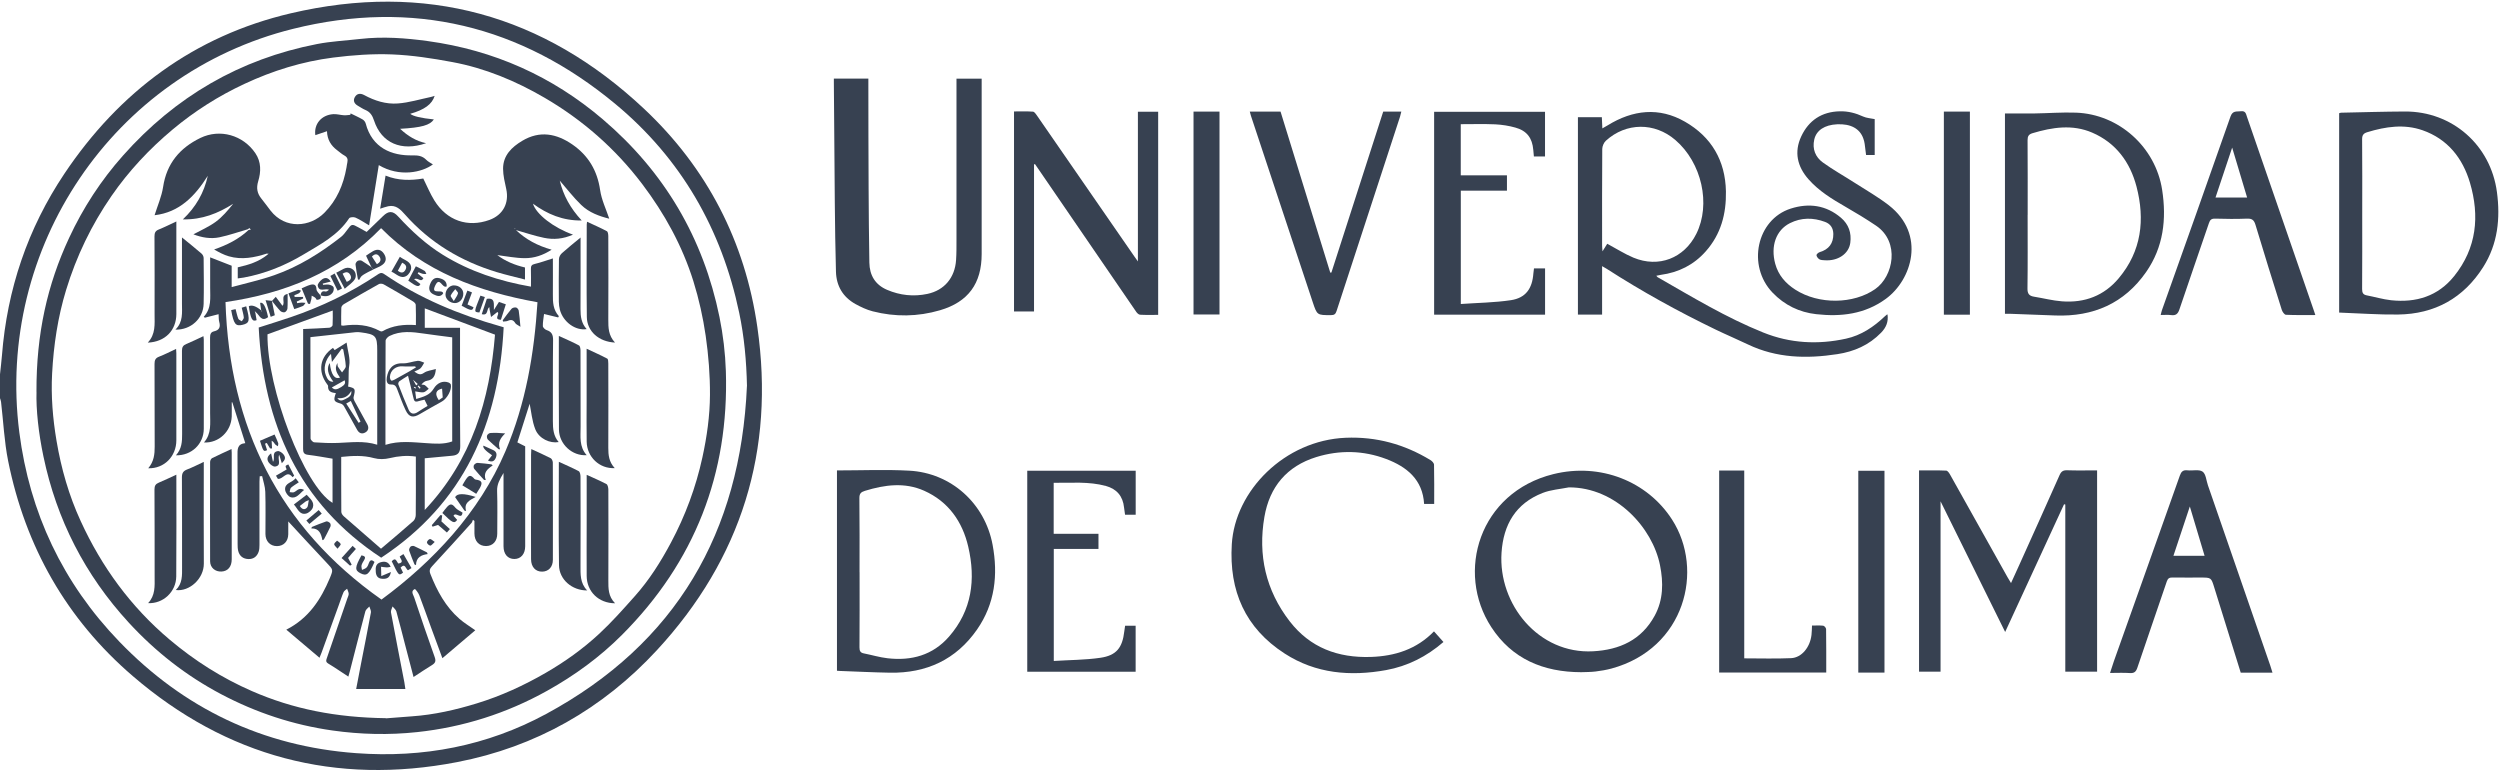 <?xml version="1.0" encoding="UTF-8"?>
<svg id="Capa_2" xmlns="http://www.w3.org/2000/svg" viewBox="0 0 498.44 153.55">
  <defs>
    <style>
      .cls-1 {
        fill: none;
      }

      .cls-2 {
        fill: #374151;
      }
    </style>
  </defs>
  <g id="Capa_1-2" data-name="Capa_1">
    <g id="nOgIYB.tif">
      <g>
        <path class="cls-1" d="M0,74.63C0,49.75,0,24.88,0,0c166.14,0,332.28,0,498.44,0v153.55H0C0,128.84,0,104.11,0,79.38c.07.25.18.5.21.75.46,3.92.64,7.89,1.41,11.75,3.43,17.07,11.62,31.54,24.84,42.9,18.72,16.08,40.43,21.84,64.66,17.17,15.66-3.02,29.03-10.61,39.85-22.32,16.86-18.24,23.56-39.86,20.03-64.4-2.45-17.03-10.02-31.73-22.58-43.53C108.4,2.88,84.74-3.63,57.98,2.65c-19.23,4.51-34.18,15.61-45.13,31.99C5.52,45.59,1.43,57.71.39,70.86.29,72.12.13,73.37,0,74.63ZM399.78,126c3.99-8.66,7.87-17.06,11.74-25.46.08.02.17.04.25.05v33.33h6.34v-40.14c-2.02,0-3.99.04-5.95-.02-.8-.03-1.2.22-1.53.96-2.65,5.96-5.33,11.91-8.01,17.86-.53,1.18-1.07,2.35-1.67,3.67-.3-.51-.51-.83-.7-1.17-3.8-6.79-7.6-13.59-11.41-20.38-.19-.35-.52-.86-.81-.87-1.81-.08-3.63-.04-5.42-.04v40.12h4.29v-33.96c4.35,8.8,8.56,17.31,12.88,26.05ZM319.42,53.07c.45.26.7.39.93.54,6.98,4.5,14.23,8.5,21.71,12.11,2.13,1.03,4.32,1.95,6.45,2.97,5.72,2.73,11.71,2.87,17.81,1.93,3.35-.51,6.31-1.79,8.73-4.28,1.04-1.07,1.46-2.2,1.28-3.62-.05,0-.09-.02-.11,0-.14.11-.28.22-.41.34-2.22,2.12-4.73,3.8-7.75,4.47-5.6,1.23-11.13.94-16.5-1.22-7.39-2.98-14.18-7.09-21.06-11.03-.08-.05-.13-.14-.27-.29.35-.07.61-.14.89-.18,3.55-.48,6.57-1.98,8.96-4.68,3.03-3.42,4.11-7.48,4.03-11.94-.11-6.17-2.91-10.88-8.16-13.91-5.17-2.97-10.41-2.38-15.42.72-.32.2-.65.38-1.06.61-.04-.86-.07-1.56-.1-2.23h-4.77v39.36h4.82v-9.66ZM166.25,15.67c0,.3,0,.55,0,.8.06,8.05.11,16.1.19,24.14.05,4.52.09,9.05.23,13.57.08,2.82,1.38,5.04,3.87,6.43,1.09.61,2.25,1.16,3.45,1.46,4.48,1.15,8.98,1.08,13.42-.21,5.63-1.65,8.31-5.35,8.31-11.21,0-11.25,0-22.5,0-33.75,0-.41,0-.82,0-1.22h-5.02c0,.49,0,.91,0,1.33,0,10.24,0,20.49,0,30.73,0,1.36,0,2.73-.08,4.09-.23,3.53-2.33,6.05-5.73,6.77-2.74.58-5.44.29-8.02-.81-2.36-1.01-3.5-2.9-3.54-5.43-.07-4.99-.12-9.98-.15-14.98-.03-6.9-.03-13.8-.05-20.7,0-.32,0-.63,0-1.01h-6.88ZM206.16,32.76c.07-.01.13-.02.2-.03.37.53.73,1.06,1.1,1.6,6.35,9.27,12.7,18.55,19.06,27.82.18.26.51.58.78.6,1.21.07,2.42.03,3.61.03V22.27h-4.04v29.84c-.33-.46-.49-.68-.65-.91-6.49-9.39-12.98-18.79-19.48-28.18-.21-.31-.52-.75-.8-.77-1.27-.08-2.55-.04-3.77-.04v39.88h3.99v-29.34ZM315.24,134.02c.87-.04,1.89-.02,2.88-.14,1.07-.13,2.14-.31,3.17-.59,14.66-4,18.54-19.63,12.08-29.68-4.91-7.64-14.32-11.4-23.68-9.08-14.77,3.66-19.53,19.53-12.36,30.52,4.12,6.32,10.34,8.95,17.9,8.97ZM399.74,62.55c.45,0,.84-.01,1.23,0,2.94.11,5.89.23,8.83.33,7.55.27,13.72-2.39,18.09-8.67,3.46-4.97,4.08-10.54,3.19-16.38-1.31-8.52-8.61-15.1-17.18-15.39-2.76-.1-5.53.12-8.29.16-1.93.03-3.87,0-5.87,0v39.93ZM466.37,62.31c3.99.14,7.86.44,11.73.39,7.33-.09,13.06-3.27,17-9.48,2.9-4.58,3.43-9.66,2.73-14.93-1.25-9.38-8.9-16.1-18.33-16.07-4.24.02-8.48.15-12.72.24-.13,0-.26.07-.41.1v39.74ZM166.88,93.79v39.94c.22.02.39.03.56.04,3.34.12,6.67.29,10.01.35,7.26.12,13.17-2.6,17.36-8.61,3.57-5.13,4.22-10.9,3.1-16.89-1.55-8.27-8.3-14.34-16.63-14.78-4.75-.25-9.53-.05-14.39-.05ZM285.92,125.9c-3.47,3.58-7.79,4.94-12.59,5.1-6.54.21-12.1-1.82-16.19-7.12-4.77-6.18-6.34-13.18-5.03-20.8,1.03-6,4.48-10.11,10.34-11.93,4.66-1.44,9.4-1.35,13.96.39,4.09,1.56,7.26,4.1,7.54,8.95h2.01c0-2.65.03-5.23-.03-7.81,0-.32-.39-.74-.71-.93-5.19-3.15-10.78-4.7-16.9-4.45-12.19.5-22.07,10.55-22.71,21.24-.56,9.29,2.67,16.69,10.54,21.78,6.21,4.02,13.12,4.59,20.23,3.3,4.29-.78,8.07-2.7,11.43-5.6-.62-.7-1.22-1.37-1.87-2.1ZM453.07,134.12c-.16-.5-.28-.95-.43-1.38-4.15-11.99-8.29-23.98-12.44-35.97-.33-.95-.4-2.27-1.07-2.74-.71-.5-2-.14-3.02-.26-.89-.1-1.24.26-1.52,1.07-4.36,12.33-8.75,24.66-13.14,36.98-.27.75-.5,1.51-.77,2.35,1.42,0,2.69-.07,3.94.02.88.06,1.24-.25,1.51-1.07,1.93-5.74,3.93-11.46,5.87-17.2.22-.64.54-.79,1.16-.78,1.87.04,3.74.01,5.61.01,2.08,0,2.07,0,2.7,2.02,1.75,5.64,3.51,11.28,5.27,16.95h6.32ZM373.77,23.77c-.87-.18-1.65-.21-2.3-.51-1.5-.69-3.02-1.09-4.68-1.05-3.6.08-6.19,1.81-7.68,4.99-1.46,3.11-.8,6.02,1.46,8.58,2.06,2.32,4.66,3.91,7.31,5.44,2.08,1.2,4.15,2.44,6.14,3.79,4.81,3.25,3.47,10.11-.18,12.65-4.3,3-11.22,3.13-15.92.11-1.94-1.25-3.38-2.88-4-5.15-.96-3.53.16-6.71,2.93-8.11,2.27-1.14,4.64-1.13,7-.25,1.08.4,1.64,1.21,1.65,2.4.03,1.89-.88,3.09-2.72,3.63-.27.08-.66.43-.64.61.04.3.32.66.59.82.29.17.69.16,1.05.19,2.62.19,4.8-1.27,5.1-3.46.27-1.99-.31-3.71-1.86-5.02-2.98-2.53-6.42-2.97-10.02-1.82-6.81,2.18-8.75,11.4-3.61,16.76,2.39,2.49,5.32,3.91,8.71,4.29,4.95.55,9.68,0,13.86-3.05,5.2-3.79,8.05-12.85.61-18.66-2.14-1.67-4.53-3.02-6.82-4.49-2.11-1.36-4.32-2.58-6.34-4.05-1.48-1.07-2.14-2.69-1.71-4.57.43-1.86,2.07-2.93,4.55-3.04,2.72-.13,4.55.86,5.24,2.86.12.34.21.69.26,1.04.11.74.19,1.48.28,2.22h1.72v-7.13ZM291.24,24.77c2.36,0,4.62-.08,6.88.03,1.35.06,2.72.28,4.02.65,2.29.65,3.35,2.08,3.56,4.45.04.42.08.84.12,1.3h2.22v-8.9h-22.11v40.44h22.12v-9.23h-2.21c-.04.36-.1.68-.12.99-.22,3.05-1.54,4.9-4.49,5.35-3.27.49-6.62.53-9.98.76v-22.59h9.2v-3.06h-9.21v-10.19ZM210.11,131.78v-22.34h8.91v-3.02h-8.93v-10.16c3.51.03,7-.3,10.41.63,2.17.59,3.39,2.04,3.62,4.3.05.49.13.97.2,1.44h2.12v-8.78h-21.62v40.08h21.61v-9.18h-2.1c-.06.4-.11.75-.16,1.11-.38,3.28-1.56,4.82-4.79,5.29-3.03.44-6.13.44-9.26.63ZM461.62,62.81c-.11-.34-.16-.5-.22-.67-4.47-12.94-8.94-25.88-13.4-38.82-.21-.61-.27-1.25-1.22-1.13-.84.11-1.64-.19-2.07,1.05-4.51,12.88-9.11,25.74-13.67,38.61-.1.28-.15.58-.25.96.78,0,1.43-.07,2.07.02.95.13,1.37-.24,1.67-1.15,1.93-5.74,3.93-11.46,5.88-17.19.21-.63.49-.91,1.21-.89,2.12.05,4.25.08,6.36,0,1.01-.04,1.42.27,1.71,1.24,1.7,5.66,3.46,11.31,5.24,16.94.12.39.53.98.83.99,1.9.09,3.8.05,5.86.05ZM249.18,22.25c.08.3.14.58.23.84,4.11,12.38,8.21,24.77,12.32,37.15.87,2.61.88,2.59,3.62,2.58.64,0,.92-.18,1.13-.82,4.2-12.92,8.43-25.82,12.65-38.74.1-.32.17-.65.26-1.02h-3.61c-3.45,10.71-6.89,21.4-10.33,32.09-.08,0-.15,0-.23.01-3.3-10.69-6.6-21.38-9.91-32.1h-6.13ZM342.75,93.82v40.27h21.35c0-2.94.01-5.8-.03-8.67,0-.24-.35-.64-.57-.67-.73-.08-1.48-.03-2.24-.03-.04.66-.04,1.27-.1,1.86-.28,2.47-1.96,4.54-4.06,4.64-3.07.14-6.16.04-9.35.04v-37.44h-5.01ZM237.96,22.25v40.45h5.18V22.25h-5.18ZM387.56,22.25v40.49h5.19V22.25h-5.19ZM375.72,93.86h-5.22v40.24h5.22v-40.24Z"/>
        <path class="cls-2" d="M0,74.63c.13-1.26.29-2.51.39-3.77,1.03-13.15,5.12-25.28,12.45-36.23C23.8,18.26,38.75,7.16,57.98,2.65c26.76-6.28,50.42.24,70.44,19.05,12.56,11.8,20.14,26.49,22.58,43.53,3.53,24.54-3.17,46.16-20.03,64.4-10.82,11.71-24.19,19.3-39.85,22.32-24.23,4.67-45.94-1.08-64.66-17.17-13.22-11.36-21.41-25.83-24.84-42.9-.77-3.85-.95-7.83-1.41-11.75-.03-.26-.14-.5-.21-.75,0-1.58,0-3.16,0-4.75ZM148.93,76.98c-.11-4.96-.54-9.82-1.55-14.61-3.5-16.66-11.56-30.73-24.67-41.62C103.86,5.08,82.23-.16,58.44,5.75,22.51,14.67-.85,49.44,3.85,86.18c2.06,16.08,8.68,30.06,19.92,41.72,12.88,13.37,28.64,20.89,47.22,22.26,13.36.99,26.12-1.44,37.89-7.81,25.95-14.03,38.76-36.23,40.04-65.38Z"/>
        <path class="cls-2" d="M399.78,126c-4.32-8.74-8.53-17.25-12.88-26.05v33.96h-4.29v-40.12c1.79,0,3.61-.04,5.42.04.29.01.62.52.81.87,3.81,6.79,7.61,13.59,11.41,20.38.19.34.4.67.7,1.17.6-1.32,1.14-2.49,1.67-3.67,2.68-5.95,5.37-11.9,8.01-17.86.33-.74.72-.99,1.53-.96,1.97.07,3.94.02,5.95.02v40.14h-6.34v-33.33c-.08-.02-.17-.04-.25-.05-3.87,8.4-7.75,16.81-11.74,25.46Z"/>
        <path class="cls-2" d="M319.42,53.07v9.66h-4.82V23.37h4.77c.03.67.06,1.37.1,2.23.41-.24.74-.42,1.06-.61,5.01-3.09,10.25-3.69,15.42-.72,5.26,3.02,8.05,7.74,8.16,13.91.08,4.46-1,8.53-4.03,11.94-2.39,2.7-5.41,4.2-8.96,4.68-.27.04-.54.11-.89.18.14.15.19.24.27.29,6.88,3.94,13.67,8.06,21.06,11.03,5.37,2.16,10.89,2.45,16.5,1.22,3.02-.66,5.53-2.35,7.75-4.47.13-.12.27-.23.41-.34.02-.02.07,0,.11,0,.19,1.42-.24,2.55-1.28,3.62-2.42,2.49-5.38,3.77-8.73,4.28-6.11.94-12.1.8-17.81-1.93-2.13-1.02-4.32-1.94-6.45-2.97-7.47-3.61-14.73-7.61-21.71-12.11-.23-.15-.48-.28-.93-.54ZM320.45,48.6c1.81.97,3.45,2.03,5.22,2.77,5.03,2.09,10.1.12,12.53-4.74,2.95-5.9,1.1-14.2-4.19-18.73-4.13-3.54-9.81-3.5-13.83.15-.41.37-.72,1.08-.73,1.64-.05,6.43-.03,12.86-.03,19.29,0,.3.04.59.08,1.13.41-.66.69-1.11.95-1.52Z"/>
        <path class="cls-2" d="M166.25,15.67h6.88c0,.38,0,.7,0,1.01.01,6.9.01,13.8.05,20.7.02,4.99.07,9.99.15,14.98.04,2.53,1.17,4.42,3.54,5.43,2.58,1.1,5.28,1.39,8.02.81,3.4-.72,5.5-3.24,5.73-6.77.09-1.36.08-2.73.08-4.09,0-10.24,0-20.49,0-30.73,0-.42,0-.84,0-1.33h5.02c0,.4,0,.81,0,1.22,0,11.25,0,22.5,0,33.75,0,5.87-2.67,9.56-8.31,11.21-4.43,1.3-8.94,1.36-13.42.21-1.2-.31-2.36-.86-3.45-1.46-2.49-1.39-3.79-3.6-3.87-6.43-.13-4.52-.18-9.05-.23-13.57-.08-8.05-.13-16.1-.19-24.14,0-.25,0-.49,0-.8Z"/>
        <path class="cls-2" d="M206.16,32.76v29.34h-3.99V22.22c1.22,0,2.5-.05,3.77.04.29.02.59.46.8.77,6.5,9.39,12.99,18.79,19.48,28.18.16.23.32.45.65.91v-29.84h4.04v40.5c-1.2,0-2.41.04-3.61-.03-.27-.01-.6-.33-.78-.6-6.36-9.27-12.71-18.54-19.06-27.82-.36-.53-.73-1.06-1.1-1.6-.07.01-.13.02-.2.03Z"/>
        <path class="cls-2" d="M315.24,134.02c-7.56-.02-13.78-2.65-17.9-8.97-7.17-10.99-2.41-26.86,12.36-30.52,9.36-2.32,18.77,1.43,23.68,9.08,6.46,10.05,2.57,25.68-12.08,29.68-1.04.28-2.11.46-3.17.59-1,.12-2.01.11-2.88.14ZM312.79,97.17c-1.75.35-3.59.47-5.22,1.11-5.37,2.1-7.83,6.31-8.2,11.92-.68,10.27,7.39,20.25,18.27,19.65,5.29-.29,9.63-2.26,12.26-7.08,1.73-3.17,1.76-6.6,1.07-10.06-1.49-7.52-8.82-15.56-18.17-15.54Z"/>
        <path class="cls-2" d="M399.74,62.55V22.62c2,0,3.94.02,5.87,0,2.77-.04,5.53-.26,8.29-.16,8.57.3,15.87,6.88,17.18,15.39.9,5.83.27,11.41-3.19,16.38-4.38,6.28-10.55,8.94-18.09,8.67-2.94-.11-5.89-.23-8.83-.33-.39-.01-.78,0-1.23,0ZM404.26,42.83c0,4.89.04,9.78-.03,14.66-.02,1.05.32,1.5,1.29,1.66,1.87.3,3.72.79,5.61.93,4.5.34,8.38-1.11,11.31-4.62,4.53-5.41,5.25-11.66,3.53-18.26-1.28-4.87-4.1-8.72-8.84-10.76-3.93-1.69-7.94-1.07-11.91.12-.75.23-.97.61-.97,1.38.04,4.96.02,9.92.02,14.88Z"/>
        <path class="cls-2" d="M466.37,62.31V22.57c.15-.04.28-.1.41-.1,4.24-.09,8.48-.22,12.72-.24,9.43-.03,17.08,6.69,18.33,16.07.7,5.26.17,10.34-2.73,14.93-3.93,6.21-9.67,9.39-17,9.48-3.87.05-7.75-.25-11.73-.39ZM470.97,42.65c0,4.99.02,9.99-.02,14.98,0,.74.19,1.12.93,1.26,1.62.31,3.21.79,4.84.97,4.99.53,9.36-.79,12.59-4.82,4.49-5.6,5.1-11.97,3.14-18.61-1.45-4.9-4.45-8.71-9.45-10.46-3.66-1.28-7.36-.73-11,.38-.77.23-1.06.58-1.05,1.43.05,4.96.02,9.91.02,14.87Z"/>
        <path class="cls-2" d="M166.88,93.79c4.86,0,9.64-.21,14.39.05,8.34.44,15.09,6.51,16.63,14.78,1.12,5.99.47,11.76-3.1,16.89-4.18,6.01-10.1,8.73-17.36,8.61-3.34-.06-6.67-.23-10.01-.35-.17,0-.34-.02-.56-.04v-39.94ZM171.38,114.09c0,5,.02,9.99-.02,14.99,0,.69.17,1.06.86,1.19,1.58.31,3.14.79,4.73.97,4.77.55,9.02-.59,12.27-4.32,4.57-5.24,5.34-11.4,3.83-17.9-1.16-5.02-3.96-9.02-8.8-11.18-3.88-1.73-7.86-1.19-11.8.02-.79.24-1.12.55-1.11,1.46.06,4.92.03,9.85.03,14.77Z"/>
        <path class="cls-2" d="M285.92,125.9c.65.73,1.25,1.4,1.87,2.1-3.36,2.9-7.14,4.82-11.43,5.6-7.11,1.29-14.02.72-20.23-3.3-7.88-5.09-11.1-12.49-10.54-21.78.64-10.69,10.53-20.73,22.71-21.24,6.13-.25,11.71,1.3,16.9,4.45.32.19.71.61.71.93.06,2.58.03,5.16.03,7.81h-2.01c-.28-4.85-3.45-7.4-7.54-8.95-4.56-1.73-9.31-1.83-13.96-.39-5.86,1.82-9.31,5.93-10.34,11.93-1.31,7.62.27,14.63,5.03,20.8,4.09,5.3,9.65,7.33,16.19,7.12,4.8-.16,9.12-1.52,12.59-5.1Z"/>
        <path class="cls-2" d="M453.07,134.12h-6.32c-1.76-5.66-3.52-11.31-5.27-16.95-.62-2.01-.61-2.02-2.7-2.02-1.87,0-3.74.02-5.61-.01-.62-.01-.95.15-1.16.78-1.94,5.74-3.94,11.45-5.87,17.2-.28.82-.63,1.13-1.51,1.07-1.25-.09-2.51-.02-3.94-.02.28-.84.51-1.6.77-2.35,4.38-12.33,8.78-24.65,13.14-36.98.28-.8.63-1.17,1.52-1.07,1.02.12,2.31-.24,3.02.26.67.47.74,1.79,1.07,2.74,4.15,11.99,8.3,23.98,12.44,35.97.15.44.28.88.43,1.38ZM436.6,100.98c-1.13,3.4-2.19,6.59-3.27,9.83h6.21c-.97-3.25-1.92-6.43-2.94-9.83Z"/>
        <path class="cls-2" d="M373.77,23.77v7.13h-1.72c-.09-.74-.17-1.48-.28-2.22-.05-.35-.14-.71-.26-1.04-.69-2-2.52-2.99-5.24-2.86-2.48.12-4.13,1.19-4.55,3.04-.43,1.88.23,3.5,1.71,4.57,2.03,1.47,4.23,2.69,6.34,4.05,2.29,1.47,4.68,2.83,6.82,4.49,7.45,5.81,4.59,14.87-.61,18.66-4.18,3.05-8.92,3.6-13.86,3.05-3.39-.38-6.32-1.8-8.71-4.29-5.14-5.36-3.19-14.58,3.61-16.76,3.6-1.15,7.04-.71,10.02,1.82,1.55,1.32,2.13,3.03,1.86,5.02-.3,2.19-2.48,3.65-5.1,3.46-.36-.03-.76-.02-1.05-.19-.28-.16-.55-.52-.59-.82-.02-.18.37-.53.64-.61,1.83-.54,2.74-1.75,2.72-3.63-.02-1.18-.57-2-1.65-2.4-2.36-.88-4.73-.89-7,.25-2.78,1.4-3.89,4.58-2.93,8.11.62,2.27,2.06,3.9,4,5.15,4.7,3.02,11.62,2.89,15.92-.11,3.65-2.54,4.99-9.4.18-12.65-1.99-1.34-4.05-2.59-6.14-3.79-2.66-1.53-5.26-3.12-7.31-5.44-2.27-2.56-2.92-5.47-1.46-8.58,1.49-3.18,4.08-4.91,7.68-4.99,1.66-.04,3.18.36,4.68,1.05.66.3,1.44.33,2.3.51Z"/>
        <path class="cls-2" d="M291.24,24.77v10.19h9.21v3.06h-9.2v22.59c3.36-.24,6.7-.27,9.98-.76,2.96-.45,4.27-2.3,4.49-5.35.02-.32.08-.63.12-.99h2.21v9.23h-22.12V22.29h22.11v8.9h-2.22c-.04-.45-.08-.87-.12-1.3-.2-2.37-1.27-3.81-3.56-4.45-1.3-.37-2.67-.58-4.02-.65-2.26-.1-4.52-.03-6.88-.03Z"/>
        <path class="cls-2" d="M210.11,131.78c3.12-.2,6.22-.19,9.26-.63,3.23-.47,4.41-2,4.79-5.29.04-.35.1-.71.16-1.11h2.1v9.18h-21.61v-40.08h21.62v8.78h-2.12c-.07-.46-.15-.95-.2-1.44-.23-2.26-1.45-3.7-3.62-4.3-3.41-.93-6.9-.6-10.41-.63v10.16h8.93v3.02h-8.91v22.34Z"/>
        <path class="cls-2" d="M461.62,62.81c-2.06,0-3.96.04-5.86-.05-.3-.01-.71-.6-.83-.99-1.78-5.64-3.54-11.28-5.24-16.94-.29-.97-.7-1.28-1.71-1.24-2.12.09-4.24.06-6.36,0-.72-.02-1,.26-1.21.89-1.95,5.73-3.95,11.45-5.88,17.19-.3.91-.72,1.28-1.67,1.15-.63-.08-1.29-.02-2.07-.02.1-.38.15-.68.25-.96,4.57-12.87,9.16-25.72,13.67-38.61.44-1.24,1.23-.94,2.07-1.05.95-.12,1.01.52,1.22,1.13,4.46,12.94,8.93,25.88,13.4,38.82.06.16.11.33.22.67ZM448.02,39.38c-1-3.33-1.96-6.53-2.98-9.95-1.15,3.44-2.22,6.66-3.32,9.95h6.3Z"/>
        <path class="cls-2" d="M249.18,22.25h6.13c3.31,10.71,6.61,21.41,9.91,32.1.08,0,.15,0,.23-.01,3.44-10.69,6.88-21.38,10.33-32.09h3.61c-.09.37-.16.7-.26,1.02-4.22,12.91-8.45,25.82-12.65,38.74-.21.64-.48.82-1.13.82-2.74,0-2.75.03-3.62-2.58-4.11-12.38-8.22-24.76-12.32-37.15-.09-.27-.15-.54-.23-.84Z"/>
        <path class="cls-2" d="M342.75,93.82h5.01v37.44c3.19,0,6.28.1,9.35-.04,2.1-.1,3.78-2.17,4.06-4.64.07-.6.07-1.2.1-1.86.76,0,1.51-.05,2.24.03.22.03.56.43.57.67.04,2.87.03,5.74.03,8.67h-21.35v-40.27Z"/>
        <path class="cls-2" d="M237.96,22.25h5.18v40.45h-5.18V22.25Z"/>
        <path class="cls-2" d="M387.56,22.25h5.19v40.49h-5.19V22.25Z"/>
        <path class="cls-2" d="M375.72,93.86v40.24h-5.22v-40.24h5.22Z"/>
        <path class="cls-1" d="M148.93,76.98c-1.28,29.14-14.1,51.34-40.04,65.38-11.77,6.37-24.54,8.79-37.89,7.81-18.58-1.37-34.34-8.89-47.22-22.26-11.24-11.66-17.86-25.64-19.92-41.72C-.85,49.44,22.51,14.67,58.44,5.75c23.79-5.91,45.42-.66,64.27,15,13.11,10.89,21.17,24.96,24.67,41.62,1.01,4.79,1.44,9.65,1.55,14.61ZM7.27,78.1c-.11,3.52.41,8.24,1.38,12.9,2.63,12.59,8.29,23.64,17,33.12,5.33,5.81,11.47,10.61,18.44,14.29,6.96,3.68,14.34,6.12,22.17,7.23,5.64.8,11.29.93,16.93.32,9.16-.99,17.78-3.72,25.86-8.22,5.5-3.06,10.53-6.73,14.95-11.16,14.49-14.53,21.36-32.13,20.71-52.6-.11-3.6-.55-7.23-1.27-10.76-3.22-15.77-10.98-28.94-23.23-39.4-10.1-8.62-21.78-13.82-34.93-15.63-4.45-.61-8.93-.95-13.43-.43-2.88.33-5.81.46-8.65,1.02-15.41,3-28.27,10.51-38.68,22.23-4.39,4.95-7.96,10.44-10.76,16.44-4.34,9.33-6.54,19.11-6.5,30.65Z"/>
        <path class="cls-1" d="M320.45,48.6c-.26.41-.54.86-.95,1.52-.04-.54-.08-.84-.08-1.13,0-6.43-.02-12.86.03-19.29,0-.56.32-1.26.73-1.64,4.02-3.65,9.7-3.69,13.83-.15,5.29,4.53,7.14,12.83,4.19,18.73-2.43,4.86-7.5,6.83-12.53,4.74-1.77-.74-3.41-1.8-5.22-2.77Z"/>
        <path class="cls-1" d="M312.79,97.17c9.34-.02,16.68,8.02,18.17,15.54.69,3.47.66,6.89-1.07,10.06-2.63,4.82-6.96,6.79-12.26,7.08-10.87.6-18.94-9.38-18.27-19.65.37-5.61,2.84-9.82,8.2-11.92,1.63-.64,3.48-.75,5.22-1.11Z"/>
        <path class="cls-1" d="M404.26,42.83c0-4.96.02-9.92-.02-14.88,0-.77.21-1.15.97-1.38,3.96-1.2,7.98-1.82,11.91-.12,4.74,2.04,7.57,5.89,8.84,10.76,1.73,6.59,1.01,12.84-3.53,18.26-2.93,3.5-6.81,4.95-11.31,4.62-1.88-.14-3.74-.62-5.61-.93-.97-.16-1.3-.61-1.29-1.66.07-4.89.03-9.77.03-14.66Z"/>
        <path class="cls-1" d="M470.97,42.65c0-4.96.02-9.92-.02-14.87,0-.84.29-1.19,1.05-1.43,3.64-1.11,7.34-1.66,11-.38,5,1.75,8,5.56,9.45,10.46,1.97,6.64,1.36,13.02-3.14,18.61-3.23,4.02-7.6,5.35-12.59,4.82-1.63-.17-3.22-.66-4.84-.97-.73-.14-.93-.52-.93-1.26.04-4.99.02-9.99.02-14.98Z"/>
        <path class="cls-1" d="M171.38,114.09c0-4.92.03-9.85-.03-14.77-.01-.92.32-1.22,1.11-1.46,3.94-1.21,7.92-1.75,11.8-.02,4.84,2.16,7.63,6.16,8.8,11.18,1.51,6.5.74,12.66-3.83,17.9-3.25,3.73-7.5,4.87-12.27,4.32-1.59-.18-3.15-.66-4.73-.97-.69-.14-.87-.5-.86-1.19.03-5,.02-9.99.02-14.99Z"/>
        <path class="cls-1" d="M436.6,100.98c1.02,3.4,1.97,6.58,2.94,9.83h-6.21c1.08-3.23,2.14-6.43,3.27-9.83Z"/>
        <path class="cls-1" d="M448.02,39.38h-6.3c1.1-3.29,2.17-6.51,3.32-9.95,1.03,3.42,1.98,6.62,2.98,9.95Z"/>
        <path class="cls-2" d="M7.27,78.1c-.04-11.54,2.16-21.33,6.5-30.65,2.79-6.01,6.36-11.49,10.76-16.44,10.41-11.72,23.26-19.23,38.68-22.23,2.84-.55,5.76-.69,8.65-1.02,4.5-.51,8.98-.18,13.43.43,13.16,1.81,24.84,7.01,34.93,15.63,12.25,10.46,20.01,23.63,23.23,39.4.72,3.53,1.15,7.16,1.27,10.76.65,20.48-6.22,38.08-20.71,52.6-4.42,4.43-9.45,8.1-14.95,11.16-8.08,4.5-16.7,7.23-25.86,8.22-5.64.61-11.29.48-16.93-.32-7.82-1.11-15.2-3.55-22.17-7.23-6.97-3.68-13.1-8.48-18.44-14.29-8.71-9.48-14.37-20.53-17-33.12-.98-4.66-1.49-9.38-1.38-12.9ZM76.94,143.22c1.06-.08,3.12-.26,5.18-.4,4.44-.31,8.73-1.29,12.97-2.59,4.8-1.47,9.33-3.55,13.68-6.06,3.86-2.23,7.47-4.81,10.72-7.83,2.51-2.33,4.79-4.91,7.07-7.47,2.89-3.23,5.19-6.89,7.22-10.7,2.86-5.36,4.96-11.01,6.26-16.97.9-4.12,1.49-8.29,1.51-12.48.02-3.92-.29-7.87-.85-11.75-.53-3.67-1.35-7.34-2.45-10.88-2.21-7.07-5.74-13.49-10.22-19.41-5.34-7.04-11.84-12.74-19.44-17.18-5.76-3.36-11.87-5.91-18.44-7.13-3.96-.74-7.99-1.36-12.01-1.52-3.89-.15-7.84.14-11.71.63-6.15.78-12.05,2.61-17.68,5.24-5.17,2.41-9.94,5.43-14.32,9.09-4.65,3.89-8.75,8.27-12.2,13.26-3.99,5.78-7,12.02-9.05,18.74-1.66,5.44-2.49,11.01-2.79,16.66-.24,4.5.13,8.99.88,13.42.93,5.53,2.47,10.91,4.82,16.01,4.19,9.14,9.99,17.09,17.71,23.61,5,4.22,10.45,7.67,16.43,10.28,8.19,3.58,16.79,5.27,26.72,5.4Z"/>
        <path class="cls-1" d="M76.94,143.22c-9.93-.13-18.53-1.82-26.72-5.4-5.98-2.62-11.43-6.06-16.43-10.28-7.73-6.52-13.52-14.47-17.71-23.61-2.34-5.1-3.88-10.49-4.82-16.01-.75-4.43-1.12-8.93-.88-13.42.3-5.65,1.13-11.22,2.79-16.66,2.05-6.72,5.06-12.96,9.05-18.74,3.45-4.99,7.55-9.37,12.2-13.26,4.38-3.66,9.16-6.68,14.32-9.09,5.63-2.63,11.52-4.46,17.68-5.24,3.87-.49,7.82-.78,11.71-.63,4.02.16,8.05.78,12.01,1.52,6.57,1.23,12.68,3.78,18.44,7.13,7.61,4.44,14.11,10.14,19.44,17.18,4.49,5.92,8.01,12.34,10.22,19.41,1.11,3.54,1.92,7.21,2.45,10.88.56,3.88.87,7.83.85,11.75-.02,4.19-.6,8.36-1.51,12.48-1.3,5.96-3.4,11.6-6.26,16.97-2.03,3.81-4.33,7.47-7.22,10.7-2.29,2.56-4.57,5.14-7.07,7.47-3.25,3.02-6.86,5.6-10.72,7.83-4.35,2.51-8.88,4.59-13.68,6.06-4.24,1.3-8.54,2.27-12.97,2.59-2.06.14-4.12.32-5.18.4ZM49.41,45.7c.04.06.09.11.14.16-1.95,1.83-4.28,2.99-6.86,3.88.97.56,1.92,1.07,2.93,1.36,2.58.75,5.11.26,7.59-.55.05.06.1.12.15.17-1.73,1.44-3.81,2.07-5.96,2.55v2.21c.44-.06.82-.1,1.2-.17,4.29-.78,8.27-2.4,11.98-4.64,3.31-1.99,6.8-3.79,9.03-7.18.15-.23.92-.28,1.27-.13.9.4,1.73.97,2.71,1.54.66-4.09,1.29-8.03,1.93-12.01,4.13,2.45,8.64,1.45,10.79-.14-.45-.3-.96-.54-1.32-.91-.79-.81-1.65-.91-2.78-.89-4.1.09-8.01-1.47-9.3-6.36-.08-.3-.34-.64-.61-.8-.77-.45-1.6-.81-2.4-1.21-.02.1-.04.19-.06.29-.42.03-.85.11-1.27.08-.71-.05-1.43-.27-2.13-.22-2.36.16-3.88,1.98-3.57,4.19.73-.25,1.45-.49,2.32-.79.06,1.68.79,2.87,2,3.77.49.37.95.79,1.48,1.08.58.32.71.74.59,1.33-.07.35-.11.71-.18,1.06-.61,3.43-1.92,6.53-4.42,9.04-2.82,2.83-7.76,3.34-10.71-.44-.62-.79-1.2-1.61-1.83-2.39-.85-1.05-1.05-2.11-.64-3.47.57-1.89.62-3.85-.57-5.6-2.44-3.59-7.06-4.93-10.97-3.03-4.08,1.98-6.72,5.09-7.42,9.76-.29,1.91-1.11,3.73-1.7,5.64,4.96-.57,8.06-3.82,10.61-7.86-.74,3.37-2.36,6.22-4.97,8.69,3.85.08,7.01-1.2,10.03-3.11-1.08,1.34-2.17,2.63-3.5,3.61-1.35.99-2.94,1.66-4.43,2.48,1.64.64,3.42.96,5.2.59,1.92-.4,3.78-1.06,5.66-1.61ZM41.88,51.3c0,1.99,0,4,0,6.01,0,2.02.32,4.1-1.28,5.82.07.06.15.12.22.18.91-.23,1.82-.46,2.74-.7.04.55,0,1.07.13,1.54.28,1.01.03,1.64-1.04,1.88-.68.15-.8.63-.79,1.29.03,5,.02,9.99.01,14.99,0,2.02.33,4.11-1.23,5.88,2.98.14,5.42-2.21,5.54-5.18.04-.94,0-1.88,0-2.83.04,0,.08,0,.12,0,.85,2.67,1.7,5.34,2.58,8.14-1.67.17-1.56,1.31-1.55,2.52.04,5.86.01,11.72.02,17.58,0,.46.01.94.12,1.39.26,1.03.96,1.58,2.02,1.62,1.02.04,1.72-.51,2.05-1.44.15-.43.17-.92.17-1.38.01-4.21,0-8.41,0-12.62,0-.35.03-.71.05-1.06.16-.01.32-.03.48-.04.22,1.04.59,2.08.63,3.14.09,2.8.02,5.61.03,8.41,0,1.45.95,2.43,2.31,2.41,1.32-.01,2.22-.95,2.24-2.36.01-.86,0-1.72,0-2.56,2.6,2.81,5.12,5.56,7.68,8.27,1.27,1.35,1.32,1.32.62,3-1.78,4.28-4.21,8.04-8.69,10.31,2.26,1.91,4.39,3.71,6.62,5.6.2-.49.32-.78.43-1.07,1.15-3.17,2.3-6.33,3.44-9.5.3-.84.57-1.7.93-2.52.12-.27.46-.45.7-.67.11.34.31.67.32,1.01.01.3-.16.62-.27.92-1.35,3.93-2.7,7.86-4.05,11.8-.15.44-.37.82.23,1.18,1.34.82,2.64,1.71,4.02,2.61.12-.42.21-.72.29-1.03,1.03-3.99,2.04-7.99,3.1-11.98.1-.37.53-.65.8-.97.11.4.37.82.31,1.19-.63,3.42-1.32,6.83-1.98,10.25-.32,1.67-.64,3.34-.96,5.01h9.81c-.07-.5-.12-.92-.2-1.33-.89-4.65-1.81-9.3-2.67-13.95-.07-.36.2-.78.31-1.18.26.33.66.62.76.99.62,2.21,1.17,4.44,1.75,6.66.55,2.1,1.1,4.2,1.68,6.42,1.31-.85,2.46-1.64,3.65-2.36.69-.41.86-.8.56-1.63-1.42-3.95-2.76-7.92-4.09-11.9-.18-.54-.75-1.23.13-1.65.09-.04.7.74.88,1.21.84,2.17,1.6,4.37,2.4,6.56.71,1.94,1.42,3.87,2.22,6.02,2.29-1.94,4.43-3.76,6.56-5.57-1.18-.84-2.24-1.47-3.15-2.27-2.77-2.43-4.47-5.57-5.8-8.95-.27-.69-.12-1.06.36-1.57,2.64-2.84,5.23-5.72,7.83-8.6.15-.17.2-.43.29-.64.1.08.2.17.3.25,0,.82,0,1.64,0,2.47.01,1.55.91,2.53,2.32,2.52,1.35,0,2.22-.97,2.23-2.47,0-2.84.07-5.68-.03-8.52-.04-1.31.51-2.28,1.28-3.58,0,.66,0,1.01,0,1.35,0,4.42,0,8.84,0,13.26,0,1.57.84,2.54,2.16,2.54,1.3,0,2.16-1,2.16-2.54,0-4.35,0-8.7,0-13.05,0-2.3,0-4.6,0-6.87-.56-.28-1.07-.54-1.56-.79.87-2.73,1.72-5.39,2.45-7.7.32,1.53.46,3.42,1.13,5.1.75,1.87,2.92,2.85,4.66,2.54-1.06-1.21-1.17-2.65-1.16-4.16.03-5.39-.02-10.78.04-16.18.01-1.07-.28-1.65-1.29-1.99-.32-.1-.74-.52-.75-.8-.02-.8.14-1.61.24-2.41.98.24,1.9.47,2.82.69.04-.09.09-.17.13-.26-1.15-1.26-1.21-2.79-1.19-4.36.03-2.36,0-4.71,0-7.15-1.29.41-2.43.83-3.6,1.1-.64.15-.8.41-.78,1.01.04,1.14.01,2.28.01,3.52-6.31-1.1-12.16-3.02-17.52-6.32-3.4-2.09-6.29-4.77-8.98-7.69-1.06-1.15-1.91-1.13-3-.05-1.07,1.06-2.16,2.09-3.26,3.15-.57-.32-1.07-.6-1.57-.87-1.4-.77-1.4-.76-2.33.5-.36.49-.73,1-1.2,1.36-4.07,3.18-8.42,5.92-13.3,7.63-2.72.95-5.55,1.56-8.51,2.38v-4.26c-1.48-.58-2.84-1.11-4.31-1.68ZM104.67,53.33c-2.09-.5-3.95-1.27-5.52-2.47,1.83.22,3.66.6,5.5.61,1.84,0,3.61-.56,5.33-1.69-2.82-.79-5.13-2.03-7.11-3.91,1.91.54,3.73,1.17,5.61,1.55,1.88.38,3.78.24,5.76-.64-3.84-1.35-7.35-4.06-7.98-6.17,2.89,2.11,5.97,3.4,9.72,3.35-2.29-2.44-3.69-5.07-4.38-7.95,1.39,1.59,2.71,3.33,4.27,4.84,1.59,1.53,3.65,2.27,5.6,2.75-.63-1.92-1.54-3.77-1.82-5.7-.55-3.89-2.34-6.89-5.53-9.09-3.17-2.19-6.51-2.82-9.99-.74-2.11,1.26-3.84,2.92-3.83,5.59,0,1.34.34,2.7.63,4.02.61,2.81-.66,5.19-3.35,6.17-4.34,1.57-8.5.14-10.99-3.9-.84-1.36-1.45-2.86-2.2-4.36-2.48.41-5,.45-7.52-.58-.37,2.27-.73,4.45-1.08,6.6.57-.17,1.09-.38,1.62-.49,1.55-.32,2.46.66,3.36,1.68,4.97,5.61,11.16,9.3,18.29,11.46,1.83.55,3.7.97,5.61,1.47v-2.4ZM105.92,89.53c-.02.49-.05.83-.05,1.17,0,3.27,0,6.54,0,9.81,0,3.67-.02,7.33,0,10.99.01,1.55.92,2.5,2.24,2.47,1.26-.03,2.11-.93,2.11-2.36.01-6.47.01-12.94-.01-19.4,0-.29-.19-.73-.42-.85-1.23-.63-2.5-1.19-3.88-1.83ZM122.62,120.28c-1.37-1.4-1.34-2.98-1.34-4.57.02-6.03.02-12.07,0-18.1,0-.38-.12-.96-.37-1.09-1.25-.67-2.56-1.21-3.95-1.85,0,3.2,0,6.25,0,9.3,0,3.63-.03,7.26,0,10.88.03,3.09,2.37,5.42,5.65,5.43ZM35.05,117.64c2.76.36,5.61-2.29,5.59-5.27-.04-6-.01-12-.01-18,0-.71,0-1.43,0-2.28-1.18.54-2.23,1.08-3.32,1.51-.77.3-1.05.71-1.04,1.58.05,5.96.02,11.93.03,17.89,0,1.62.11,3.25-1.25,4.57ZM35.16,94.64c-1.27.58-2.36,1.12-3.48,1.58-.65.27-.88.63-.88,1.36.04,5.82.01,11.63.03,17.45,0,1.83.14,3.68-1.3,5.22,3.01.15,5.59-2.27,5.61-5.31.06-6.71.02-13.42.02-20.3ZM111.43,92.08c0,6.97-.07,13.79.03,20.61.04,2.85,2.59,5.05,5.62,5.03-1.44-1.47-1.33-3.24-1.33-5,.02-5.89.01-11.79,0-17.68,0-.38-.11-.96-.36-1.1-1.25-.67-2.57-1.22-3.95-1.86ZM46.16,89.54c-1.35.62-2.62,1.18-3.86,1.81-.21.11-.4.49-.4.75-.02,6.61-.03,13.22,0,19.83,0,1.26,1.03,2.11,2.29,2.03,1.26-.08,2.01-.97,2.02-2.44,0-7.08,0-14.16,0-21.23,0-.2-.02-.41-.04-.74ZM35.16,44.16c-1.3.6-2.38,1.15-3.5,1.6-.68.27-.85.67-.85,1.38.03,5.17.02,10.35.02,15.52,0,1.96.24,3.97-1.36,5.65,3.45-.14,5.68-2.44,5.7-5.7.02-4.85,0-9.7,0-14.55,0-1.22,0-2.44,0-3.9ZM122.63,68.3c-1.34-1.42-1.35-2.98-1.34-4.59.03-5.53.02-11.05,0-16.58,0-.36-.06-.92-.28-1.03-1.27-.68-2.6-1.26-3.96-1.89-.03.29-.06.43-.06.58,0,6.14-.06,12.27.02,18.41.04,2.85,2.37,4.95,5.63,5.1ZM29.56,93.36c3.17.1,5.59-2.37,5.6-5.58.02-5.78,0-11.56,0-17.34,0-.24-.02-.48-.05-.88-1.2.56-2.27,1.12-3.39,1.55-.73.28-.92.7-.91,1.44.03,5.49,0,10.98.03,16.48,0,1.54-.15,3-1.28,4.33ZM122.56,93.33c-1.16-1.25-1.29-2.6-1.28-4.04.03-5.6.02-11.2,0-16.81,0-.34-.02-.88-.21-.98-1.3-.69-2.65-1.28-4.11-1.97,0,3.65,0,7.06,0,10.47,0,2.69-.04,5.39.01,8.08.06,3.02,2.54,5.42,5.59,5.25ZM111.42,66.98c0,6.37-.04,12.51.02,18.65.03,2.92,2.63,5.33,5.53,5.12-1.52-1.7-1.2-3.71-1.21-5.67,0-5.06,0-10.13-.02-15.19,0-.35-.08-.9-.31-1.02-1.26-.66-2.57-1.22-4.01-1.89ZM35.07,90.79c3.14.07,5.54-2.28,5.56-5.29.02-5.93,0-11.85,0-17.78,0-.2-.04-.39-.07-.69-1.2.55-2.28,1.1-3.4,1.56-.66.27-.88.63-.88,1.36.04,5.53,0,11.06.03,16.6,0,1.5-.06,2.94-1.24,4.25ZM84.93,28.56c-1.99-.43-3.62-1.4-5.18-2.87,4.3-.24,5.96-.71,6.73-1.87q-3.88-.4-4.71-1.12c2.84-.81,4.35-1.9,4.87-3.58-.27.08-.5.17-.74.22-2.2.46-4.39,1.14-6.61,1.3-2.34.17-4.62-.54-6.71-1.68-.74-.4-1.44-.34-1.86.42-.39.71-.1,1.31.6,1.71.5.28.98.62,1.5.84.97.4,1.4,1.09,1.73,2.1,1.49,4.51,5.45,6.23,10.36,4.54ZM36.29,47.35c0,4.33,0,8.74,0,13.15,0,1.81.27,3.68-1.31,5.22,3.1.07,5.57-2.23,5.63-5.14.06-3.05.03-6.1,0-9.15,0-.3-.19-.67-.42-.87-1.27-1.09-2.57-2.13-3.89-3.21ZM115.75,47.36c-1.3,1.07-2.53,2.05-3.7,3.1-.31.28-.6.79-.61,1.19-.05,2.84-.04,5.68-.02,8.52,0,.53.07,1.08.21,1.59.64,2.43,3.1,4.22,5.34,3.86-1.06-1.16-1.24-2.54-1.23-4.02.04-4.42.01-8.84.01-13.26v-.98Z"/>
        <path class="cls-2" d="M41.88,51.3c1.47.57,2.82,1.1,4.31,1.68v4.26c2.96-.81,5.79-1.42,8.51-2.38,4.89-1.71,9.24-4.45,13.3-7.63.47-.37.84-.88,1.2-1.36.93-1.26.93-1.27,2.33-.5.5.28,1,.55,1.57.87,1.09-1.06,2.19-2.1,3.26-3.15,1.09-1.07,1.95-1.1,3,.05,2.69,2.92,5.58,5.6,8.98,7.69,5.36,3.3,11.21,5.22,17.52,6.32,0-1.24.03-2.38-.01-3.52-.02-.6.15-.87.78-1.01,1.17-.27,2.31-.7,3.6-1.1,0,2.44.02,4.8,0,7.15-.02,1.57.04,3.09,1.19,4.36-.04.09-.09.17-.13.26-.92-.23-1.84-.45-2.82-.69-.09.79-.26,1.6-.24,2.41,0,.28.43.7.75.8,1.01.33,1.3.92,1.29,1.99-.07,5.39-.01,10.78-.04,16.18,0,1.5.1,2.94,1.16,4.16-1.74.31-3.91-.67-4.66-2.54-.67-1.68-.81-3.57-1.13-5.1-.74,2.31-1.58,4.97-2.45,7.7.49.25,1,.51,1.56.79,0,2.28,0,4.58,0,6.87,0,4.35,0,8.7,0,13.05,0,1.54-.86,2.54-2.16,2.54-1.32,0-2.16-.97-2.16-2.54,0-4.42,0-8.84,0-13.26,0-.34,0-.69,0-1.35-.77,1.29-1.32,2.27-1.28,3.58.1,2.84.03,5.68.03,8.52,0,1.5-.88,2.46-2.23,2.47-1.41,0-2.31-.97-2.32-2.52,0-.82,0-1.64,0-2.47-.1-.08-.2-.17-.3-.25-.1.22-.14.48-.29.64-2.6,2.88-5.19,5.76-7.83,8.6-.47.51-.63.88-.36,1.57,1.33,3.38,3.02,6.52,5.8,8.95.91.8,1.97,1.43,3.15,2.27-2.12,1.8-4.27,3.63-6.56,5.57-.79-2.15-1.51-4.08-2.22-6.02-.8-2.19-1.57-4.38-2.4-6.56-.18-.47-.79-1.25-.88-1.21-.88.42-.31,1.11-.13,1.65,1.33,3.98,2.67,7.95,4.09,11.9.3.83.13,1.21-.56,1.63-1.19.72-2.35,1.51-3.65,2.36-.58-2.22-1.13-4.32-1.68-6.42-.58-2.22-1.13-4.45-1.75-6.66-.1-.37-.5-.66-.76-.99-.11.39-.38.82-.31,1.18.86,4.66,1.77,9.3,2.67,13.95.08.41.13.83.2,1.33h-9.81c.32-1.67.64-3.34.96-5.01.67-3.42,1.35-6.83,1.98-10.25.07-.36-.2-.79-.31-1.19-.28.32-.71.6-.8.97-1.06,3.98-2.07,7.98-3.1,11.98-.08.31-.17.62-.29,1.03-1.38-.9-2.67-1.8-4.02-2.61-.59-.36-.38-.74-.23-1.18,1.35-3.93,2.7-7.86,4.05-11.8.1-.31.28-.62.27-.92-.01-.34-.21-.68-.32-1.01-.24.22-.58.4-.7.67-.36.82-.62,1.68-.93,2.52-1.15,3.17-2.29,6.34-3.44,9.5-.11.29-.23.58-.43,1.07-2.23-1.89-4.35-3.68-6.62-5.6,4.48-2.28,6.9-6.03,8.69-10.31.7-1.68.65-1.65-.62-3-2.56-2.71-5.08-5.46-7.68-8.27,0,.83,0,1.7,0,2.56-.02,1.41-.92,2.35-2.24,2.36-1.36.01-2.3-.96-2.31-2.41,0-2.8.06-5.61-.03-8.41-.03-1.05-.41-2.09-.63-3.14-.16.01-.32.03-.48.04-.02.35-.05.71-.05,1.06,0,4.21,0,8.41,0,12.62,0,.46-.02.95-.17,1.38-.33.93-1.02,1.48-2.05,1.44-1.05-.04-1.76-.59-2.02-1.62-.11-.45-.12-.92-.12-1.39,0-5.86.01-11.72-.02-17.58,0-1.21-.12-2.35,1.55-2.52-.89-2.8-1.74-5.47-2.58-8.14-.04,0-.08,0-.12,0,0,.94.03,1.89,0,2.83-.12,2.97-2.56,5.32-5.54,5.18,1.56-1.77,1.22-3.86,1.23-5.88.01-5,.02-9.99-.01-14.99,0-.66.11-1.14.79-1.29,1.07-.24,1.32-.88,1.04-1.88-.13-.47-.09-1-.13-1.54-.93.24-1.84.47-2.74.7-.07-.06-.15-.12-.22-.18,1.6-1.72,1.27-3.8,1.28-5.82,0-2.01,0-4.02,0-6.01ZM44.96,60.24c.78,24.85,10.6,44.88,31.1,59.3,10.27-7.57,19.49-17.32,24.72-29.59,4.04-9.48,5.74-19.45,6.38-29.69-11.82-2.13-22.6-6.09-31.18-14.77-8.53,8.8-19.17,13.01-31.02,14.74Z"/>
        <path class="cls-2" d="M53.21,50.55c-2.49.81-5.01,1.3-7.59.55-1.01-.29-1.96-.8-2.93-1.36,2.57-.89,4.91-2.05,6.86-3.88.16-.03.31-.06.47-.09l-.3-.3c-.1.08-.2.15-.3.23-1.88.55-3.75,1.21-5.66,1.61-1.77.37-3.55.05-5.2-.59,1.49-.81,3.07-1.49,4.43-2.48,1.33-.98,2.43-2.27,3.5-3.61-3.02,1.91-6.18,3.19-10.03,3.11,2.61-2.47,4.23-5.33,4.97-8.69-2.55,4.05-5.65,7.29-10.61,7.86.59-1.9,1.41-3.73,1.7-5.64.7-4.67,3.34-7.78,7.42-9.76,3.91-1.9,8.53-.57,10.97,3.03,1.19,1.75,1.14,3.71.57,5.6-.41,1.36-.21,2.42.64,3.47.63.78,1.22,1.6,1.83,2.39,2.95,3.78,7.89,3.27,10.71.44,2.5-2.51,3.81-5.6,4.42-9.04.06-.35.1-.71.18-1.06.12-.59-.01-1.01-.59-1.33-.53-.29-.99-.71-1.48-1.08-1.21-.91-1.94-2.09-2-3.77-.86.29-1.59.54-2.32.79-.31-2.21,1.21-4.03,3.57-4.19.7-.05,1.42.18,2.13.22.42.03.85-.05,1.27-.08.02-.1.04-.19.06-.29.8.4,1.63.76,2.4,1.21.27.16.53.49.61.8,1.28,4.89,5.2,6.45,9.3,6.36,1.12-.02,1.99.08,2.78.89.36.37.87.61,1.32.91-2.14,1.59-6.66,2.6-10.79.14-.64,3.98-1.28,7.92-1.93,12.01-.98-.57-1.8-1.14-2.71-1.54-.35-.16-1.12-.11-1.27.13-2.23,3.39-5.71,5.19-9.03,7.18-3.71,2.23-7.69,3.85-11.98,4.64-.38.07-.76.11-1.2.17v-2.21c2.15-.48,4.23-1.11,5.96-2.55.06-.06.13-.11.19-.17-.11,0-.23,0-.34,0Z"/>
        <path class="cls-2" d="M104.67,53.33v2.4c-1.92-.5-3.79-.92-5.61-1.47-7.13-2.16-13.32-5.85-18.29-11.46-.9-1.02-1.81-2-3.36-1.68-.53.11-1.05.31-1.62.49.35-2.14.71-4.33,1.08-6.6,2.52,1.03,5.04.99,7.52.58.75,1.5,1.36,3,2.2,4.36,2.48,4.03,6.65,5.47,10.99,3.9,2.7-.98,3.97-3.36,3.35-6.17-.29-1.33-.62-2.68-.63-4.02-.01-2.68,1.72-4.33,3.83-5.59,3.48-2.08,6.82-1.45,9.99.74,3.18,2.2,4.97,5.2,5.53,9.09.28,1.94,1.18,3.79,1.82,5.7-1.95-.48-4.02-1.21-5.6-2.75-1.56-1.5-2.88-3.25-4.27-4.84.69,2.89,2.1,5.51,4.38,7.95-3.75.05-6.83-1.24-9.72-3.35.63,2.11,4.14,4.82,7.98,6.17-1.98.88-3.87,1.03-5.76.64-1.87-.38-3.69-1.01-5.61-1.55,1.98,1.88,4.29,3.12,7.11,3.91-1.73,1.13-3.5,1.7-5.33,1.69-1.83,0-3.67-.39-5.5-.61,1.57,1.2,3.42,1.97,5.52,2.47ZM102.67,45.54s-.06.05-.09.07c.03.02.05.07.08.07.03,0,.05-.04.08-.06-.02-.03-.05-.05-.07-.08Z"/>
        <path class="cls-2" d="M105.92,89.53c1.38.64,2.65,1.19,3.88,1.83.23.12.41.56.42.85.02,6.47.03,12.94.01,19.4,0,1.43-.85,2.33-2.11,2.36-1.33.03-2.23-.91-2.24-2.47-.03-3.66,0-7.33,0-10.99,0-3.27,0-6.54,0-9.81,0-.34.03-.69.05-1.17Z"/>
        <path class="cls-2" d="M122.62,120.28c-3.29-.01-5.62-2.35-5.65-5.43-.03-3.63,0-7.26,0-10.88,0-3.05,0-6.1,0-9.3,1.39.64,2.7,1.18,3.95,1.85.25.13.36.72.37,1.09.02,6.03.03,12.07,0,18.1,0,1.6-.04,3.17,1.34,4.57Z"/>
        <path class="cls-2" d="M35.05,117.64c1.36-1.32,1.25-2.94,1.25-4.57-.02-5.96.02-11.93-.03-17.89,0-.87.27-1.28,1.04-1.58,1.09-.42,2.14-.96,3.32-1.51,0,.85,0,1.57,0,2.28,0,6-.03,12,.01,18,.02,2.97-2.83,5.62-5.59,5.27Z"/>
        <path class="cls-2" d="M35.16,94.64c0,6.87.04,13.59-.02,20.3-.03,3.04-2.6,5.46-5.61,5.31,1.45-1.54,1.31-3.39,1.3-5.22-.01-5.82.01-11.63-.03-17.45,0-.74.23-1.09.88-1.36,1.12-.46,2.21-1,3.48-1.58Z"/>
        <path class="cls-2" d="M111.43,92.08c1.38.64,2.7,1.19,3.95,1.86.25.13.36.72.36,1.1.02,5.89.03,11.79,0,17.68,0,1.76-.11,3.53,1.33,5-3.03.02-5.58-2.18-5.62-5.03-.1-6.82-.03-13.64-.03-20.61Z"/>
        <path class="cls-2" d="M46.16,89.54c.02.33.04.53.04.74,0,7.08,0,14.16,0,21.23,0,1.47-.76,2.37-2.02,2.44-1.26.08-2.28-.77-2.29-2.03-.02-6.61-.02-13.22,0-19.83,0-.26.19-.64.4-.75,1.24-.62,2.51-1.18,3.86-1.81Z"/>
        <path class="cls-2" d="M35.16,44.16c0,1.46,0,2.68,0,3.9,0,4.85.01,9.7,0,14.55-.01,3.26-2.24,5.56-5.7,5.7,1.6-1.69,1.36-3.69,1.36-5.65,0-5.17.02-10.35-.02-15.52,0-.71.17-1.11.85-1.38,1.12-.45,2.2-1,3.5-1.6Z"/>
        <path class="cls-2" d="M122.63,68.3c-3.25-.15-5.59-2.25-5.63-5.1-.08-6.14-.02-12.27-.02-18.41,0-.14.03-.29.06-.58,1.36.63,2.69,1.21,3.96,1.89.22.12.28.68.28,1.03.02,5.53.03,11.05,0,16.58,0,1.6,0,3.16,1.34,4.59Z"/>
        <path class="cls-2" d="M29.56,93.36c1.13-1.34,1.29-2.79,1.28-4.33-.03-5.49,0-10.98-.03-16.48,0-.74.18-1.16.91-1.44,1.12-.43,2.19-.99,3.39-1.55.02.4.04.64.05.88,0,5.78.01,11.56,0,17.34,0,3.21-2.43,5.68-5.6,5.58Z"/>
        <path class="cls-2" d="M122.56,93.33c-3.04.17-5.53-2.22-5.59-5.25-.05-2.69-.01-5.39-.01-8.08,0-3.41,0-6.82,0-10.47,1.46.69,2.81,1.28,4.11,1.97.19.1.21.64.21.98.01,5.6.03,11.2,0,16.81,0,1.44.12,2.79,1.28,4.04Z"/>
        <path class="cls-2" d="M111.42,66.98c1.45.66,2.76,1.22,4.01,1.89.23.12.31.67.31,1.02.02,5.06,0,10.13.02,15.19,0,1.95-.32,3.97,1.21,5.67-2.89.21-5.5-2.2-5.53-5.12-.06-6.14-.02-12.28-.02-18.65Z"/>
        <path class="cls-2" d="M35.07,90.79c1.18-1.31,1.25-2.75,1.24-4.25-.03-5.53,0-11.06-.03-16.6,0-.73.22-1.09.88-1.36,1.12-.46,2.2-1,3.4-1.56.03.3.07.49.07.69,0,5.93.02,11.85,0,17.78-.01,3.01-2.42,5.36-5.56,5.29Z"/>
        <path class="cls-2" d="M84.93,28.56c-4.91,1.69-8.88-.03-10.36-4.54-.33-1-.77-1.7-1.73-2.1-.53-.22-1-.56-1.5-.84-.7-.4-.99-1-.6-1.71.42-.75,1.12-.82,1.86-.42,2.09,1.14,4.37,1.86,6.71,1.68,2.22-.16,4.41-.84,6.61-1.3.24-.05.47-.14.74-.22-.52,1.68-2.03,2.77-4.87,3.58q.83.72,4.71,1.12c-.77,1.15-2.44,1.63-6.73,1.87,1.56,1.46,3.19,2.44,5.18,2.87Z"/>
        <path class="cls-2" d="M36.29,47.35c1.32,1.08,2.63,2.12,3.89,3.21.23.2.42.57.42.87.03,3.05.07,6.1,0,9.15-.06,2.91-2.53,5.22-5.63,5.14,1.58-1.53,1.31-3.41,1.31-5.22,0-4.41,0-8.82,0-13.15Z"/>
        <path class="cls-2" d="M115.75,47.36v.98c0,4.42.02,8.84-.01,13.26-.01,1.48.17,2.86,1.23,4.02-2.24.36-4.7-1.43-5.34-3.86-.13-.51-.2-1.06-.21-1.59-.02-2.84-.03-5.68.02-8.52,0-.41.29-.91.61-1.19,1.17-1.05,2.4-2.02,3.7-3.1Z"/>
        <path class="cls-1" d="M44.96,60.24c11.85-1.73,22.48-5.94,31.02-14.74,8.58,8.67,19.36,12.64,31.18,14.77-.64,10.23-2.34,20.2-6.38,29.69-5.23,12.27-14.45,22.02-24.72,29.59-20.5-14.42-30.32-34.45-31.1-59.3ZM54.2,59.97c.56.68,1.09,1.4,1.7,2.03.19.2.64.33.88.24.24-.08.52-.47.53-.74.06-.94.03-1.9.03-2.91-1.57.31-.36,1.69-1.02,2.37-.41-.55-.81-1.08-1.34-1.79-.28.3-.52.56-.76.82-.37-.04-.75-.08-1.27-.13.39,1.27.69,2.25,1.02,3.32.35-.14.62-.24.82-.32-.21-1.03-.4-1.96-.59-2.88ZM63.9,58.89c-.28-.41-.77-.81-.79-1.22-.04-.99-.56-1.08-1.27-.88-.57.16-1.1.44-1.69.69.46,1.1.86,2.08,1.27,3.06.13.02.27.03.4.05.09-.33.2-.65.27-.99.05-.21.04-.44.06-.66.22.12.47.21.66.37.15.12.25.33.35.47.63-.06,1.01-.24.73-.91.89.27,1.76.28,2.39-.48.22-.27.33-.8.23-1.13-.08-.25-.57-.45-.91-.52-.38-.08-.79.02-1.19.04-.02-.08-.04-.16-.06-.25.5-.12,1-.25,1.59-.4-.53-.89-1.19-.82-1.72-.44-.41.29-.95.91-.87,1.27.28,1.36,1.46.46,2.26.8-.23.2-.52.4-.74.35-.73-.19-.86.25-.97.77ZM74.47,53.7c.61-.31,1.28-.53,1.82-.94.77-.59.78-1.39.25-2.19-.53-.8-1.26-.99-2.14-.51-.52.28-1,.64-1.42.92.4.85.74,1.58,1.08,2.31-.64-.44-1.26-.91-1.93-1.3-.21-.12-.62-.1-.83.03-.22.13-.45.49-.42.72.11.99.31,1.97.48,2.95.08.04.16.08.24.12.18-.27.3-.6.54-.8.37-.3.82-.52,1.24-.76.36-.2.72-.37,1.09-.55ZM51.04,62.26c.71.56,1.06,2.02,2.42.98q-.67-3.15-1.59-2.85c.06.45.13.9.22,1.51q-1.56-1.29-2.47-.84c.35,2.54.69,3.15,1.55,2.78-.08-.48-.17-.97-.25-1.46.04-.04.09-.07.13-.11ZM76,111.19c16.51-10.86,23.47-26.79,24.42-45.94-.26-.08-.43-.14-.6-.18-8.27-2.33-16.14-5.57-23.26-10.45-.56-.38-.9-.13-1.33.16-5.36,3.6-11.14,6.37-17.24,8.45-2.13.72-4.27,1.38-6.41,2.07.97,19.14,7.93,35.04,24.42,45.89ZM98.46,61.82c-.06-1.14.35-2.51-1.41-2.24-.32.98-.64,1.95-1.01,3.06,1.38.36.9-1.09,1.52-1.39,0,.15,0,.28.03.41.1.51.2,1.02.3,1.54.4-.32.81-.64,1.22-.96.04-.03.11,0,.11,0,.45.42-.88,1.48.64,1.51.33-1.03.65-2.03.98-3.08-.52-.18-.94-.32-1.37-.47-.32.52-.59.94-1.02,1.62ZM94.94,98.45c.27-.43.51-.78.71-1.14.62-1.09.41-1.5-.81-1.68-.1-.01-.21-.07-.28-.14-.7-.82-1.07-.82-1.67.07-.25.38-.47.78-.73,1.21.95.58,1.82,1.12,2.76,1.69ZM67.04,54.36c.53,1,1.03,1.96,1.69,3.2.8-.74,1.68-1.24,2.07-2.01.27-.53.17-1.53-.65-1.97-1.19-.63-2.01.32-3.11.77ZM79.72,51.2c-.6,1.05-1.12,1.97-1.68,2.96,1.04.46,1.83,1.52,2.98.86.47-.27.93-.99.95-1.53.06-1.39-1.32-1.57-2.25-2.29ZM88.2,102.26c2.04,2.02,2.38,2.18,2.96,1.38-.25-.27-.5-.55-.73-.81.42-.92,1.6.91,1.8-.64-.48-.32-1.09-.55-1.45-1-.59-.73-.96-.85-1.6-.17-.36.38-.65.83-.97,1.23ZM49.09,61.08c-.33.1-.62.19-.9.28.16.7.35,1.32.42,1.95.02.23-.26.5-.4.75-.24-.16-.6-.27-.69-.49-.24-.59-.36-1.22-.55-1.93-.31.07-.6.13-.88.2.52,2.81.87,3.25,2.27,2.93,1.41-.33,1.53-.85.73-3.68ZM90.5,56.9c-.91,0-1.69.86-1.69,1.87,0,.89.9,1.68,1.89,1.67.92,0,1.66-.84,1.66-1.88,0-.94-.81-1.66-1.87-1.65ZM58.6,100.58c.76.83,1.1,2.11,2.42,1.81.53-.12,1.18-.7,1.35-1.21.37-1.11-.56-1.77-1.23-2.55-.85.65-1.65,1.26-2.54,1.94ZM100.24,63.84c.03.09.06.19.09.28.31-.05.65-.03.93-.15.65-.29,1.09-.21,1.48.44.16.27.55.41,1.04.74-.13-1.32-.19-2.28-.34-3.22-.04-.24-.32-.58-.53-.62-.28-.05-.72.05-.9.25-.63.72-1.18,1.51-1.75,2.28ZM94.83,99.08q-3.57-1.15-4.09.06c.61.88,1.24,1.78,1.86,2.67.11.02.22.05.32.07-.48-1.61.68-2.13,1.9-2.8ZM99.4,89.55c.1,0,.2.02.3.02-.56-1.36.13-2.29,1.02-3.17-1.11-.1-2.04-.13-2.96-.08-.24.01-.57.28-.65.5-.08.23,0,.64.16.81.68.67,1.42,1.28,2.13,1.91ZM78.1,111.91c1.39,2.88,1.4,2.89,2.25,2.25-.16-.34-.33-.68-.49-1.01.94-.96.99.26,1.47.54.2-.13.43-.27.7-.44-.55-.96-1.07-1.85-1.61-2.8-.3.2-.52.35-.74.49.17.56.97,1.21-.26,1.41-.39-.36-.5-1.39-1.33-.45ZM57.49,58.5c.41,1.11.77,2.1,1.15,3.12.65-.23,1.2-.38,1.71-.62.22-.11.35-.41.53-.62-.25-.02-.49-.07-.74-.06-.31.01-.62.07-.93.11-.02-.11-.04-.22-.07-.32l1.27-.61c0-.1-.01-.21-.02-.31h-1.68c-.02-.11-.03-.23-.05-.34.31-.13.65-.23.93-.4.17-.1.26-.33.39-.5-.2-.06-.42-.21-.59-.16-.61.18-1.2.43-1.93.7ZM82.56,55.67c.78-.43,1.33.77,1.85-.2-.42-.34-.78-.64-1.15-.94.06-.09.12-.18.18-.26.27.11.54.26.82.32.24.06.5.02.74.03-.12-.21-.19-.5-.37-.62-.53-.33-1.1-.59-1.73-.91-.53,1.01-1.02,1.94-1.51,2.87,1.68,1.22,2.1,1.33,2.42.68-.4-.31-.8-.61-1.26-.97ZM54.05,90.39c-.9.66-.81,1.32-.41,1.85.28.37.86.82,1.24.76,1.39-.22.42-1.45.8-2.37.21.68.36,1.16.53,1.71.69-.69.82-1.11.34-1.75-.25-.34-.82-.73-1.16-.67-1.32.24-.44,1.39-.94,2.15-.12-.51-.23-1.02-.38-1.7ZM74.67,112.04c-.54-.5-.87-.42-1.1.18-.13.33-.26.7-.49.94-.23.23-.59.32-.9.47-.04-.31-.16-.64-.09-.92.09-.37.31-.72.52-1.05.43-.71-.02-.81-.53-.94-1.35,2.42-1.37,3-.15,3.6,1.19.59,1.65.21,2.75-2.28ZM89.06,57.1c.06-1.03-.63-1.44-1.46-1.64-1.02-.25-1.55.39-1.86,1.22-.31.83-.18,1.58.69,2.01.68.33,1.39.63,1.93-.2-.16-.97-2.56.44-1.58-1.58.93-1.9,1.35.68,2.28.19ZM64.28,107.7c.1-.04.19-.09.29-.13.44-.85.9-1.69,1.3-2.56.09-.2.06-.57-.07-.72-.17-.19-.55-.4-.76-.33-.97.32-1.9.72-2.85,1.1-.04.1-.09.2-.13.29,1.64-.03,1.97,1.12,2.22,2.35ZM98.23,92.8c-.09-.07-.17-.15-.26-.22-.92-.1-1.84-.24-2.77-.29-.24-.01-.57.21-.71.43-.11.18-.1.58.04.75.62.76,1.3,1.48,1.96,2.21.12.01.24.02.35.03-.56-1.47.35-2.22,1.38-2.91ZM59.59,96.15c-.21-.26-.38-.49-.63-.81-.7.9-2.23.92-2.09,2.32.05.53.59,1.3,1.07,1.45,1.2.39,1.85-.77,2.72-1.44-.38-.2-.74-.26-1.04-.15-.36.13-.64.47-1,.61-.25.09-.57,0-.85-.02.08-.3.07-.7.27-.88.44-.41.98-.7,1.57-1.09ZM85.27,110.47c-.04-.11-.08-.22-.13-.34-.86-.43-1.7-.88-2.57-1.27-.2-.09-.58-.03-.72.11-.18.18-.34.57-.27.78.31.94.7,1.85,1.06,2.77.1.04.2.09.3.13.03-1.54,1.04-2.02,2.33-2.2ZM53.84,89.41c.13,0,.26.01.39.02-.03-.52-.05-1.03-.08-1.55.39.19.5.47.68.7.14.17.38.27.57.4.02-.22.12-.46.05-.65-.2-.56-.46-1.1-.72-1.69-1.03.44-1.98.85-2.91,1.25.68,2.16.71,2.2,1.42,1.87-.14-.43-.27-.86-.41-1.29l.35-.15c.22.37.44.73.65,1.1ZM77.88,113.01c-.47-1.08-1.21-1.14-2.03-.9-.98.28-1,1.1-.94,1.91.06.76.39,1.31,1.22,1.37.82.06,1.58-.03,1.8-1.35-.66.28-1.14.49-1.92.82-.02-.7-.03-1.28-.05-1.86.39.05.78.11,1.17.13.2,0,.4-.06.74-.12ZM94.1,58.3c-.29-.11-.57-.22-.91-.35-.41,1.07-.78,2.05-1.14,3.02,1.85,1.02,2.15,1.05,2.37.3-.38-.18-.76-.36-1.2-.56.28-.76.55-1.5.89-2.4ZM89.69,105.49c-.63-.57-1.21-1.1-1.68-1.53.06-.47.11-.84.15-1.2-.11-.02-.22-.05-.34-.07-.58.67-1.16,1.34-1.73,2.01.05.1.1.21.15.31.34-.11.69-.22,1.1-.35.53.45,1.12.96,1.76,1.51.2-.23.38-.43.59-.68ZM55.4,95.48c1.11.1,1.74-1.84,2.92-.35.13-.11.34-.26.33-.29-.38-.76-.77-1.5-1.17-2.25-.19.11-.49.19-.53.34-.04.19.13.43.21.66-.74.43-1.41.83-2.14,1.25.16.27.29.48.38.64ZM98.1,90.77c-.28.36-.53.68-.81,1.04.91.43,1.32.04,1.58-.59.26-.65.14-1.19-.57-1.51-.64-.28-1.28-.58-1.92-.87q-.27.57,1.72,1.92ZM70.3,108.83c-.74.82-1.45,1.61-2.19,2.42.63.57,1.16,1.05,1.69,1.52.11-.06.22-.13.33-.19-.23-.42-.45-.85-.72-1.35.19-.22.44-.52.7-.82.27-.31.55-.62.86-.97-.25-.24-.43-.4-.66-.62ZM95.78,58.94c-1.29,3.31-1.36,3.26-.21,3.36.36-1,.72-2.02,1.09-3.07-.37-.12-.6-.2-.89-.29ZM65.86,55.02c.51,1.04.96,1.95,1.45,2.94.33-.17.59-.3.87-.45-.5-1.02-.97-1.97-1.47-2.99-.32.19-.55.32-.86.5ZM63.54,101.7c-.83.7-1.62,1.37-2.45,2.08.22.25.39.45.6.69.85-.71,1.64-1.37,2.47-2.07-.23-.26-.4-.46-.61-.7ZM67.3,109.4c.3-.42.67-.74.62-.92-.08-.28-.47-.46-.72-.69-.2.24-.56.47-.57.71,0,.24.35.49.67.9ZM86.67,108.05c-.44-.28-.74-.62-.96-.58-.25.05-.61.45-.59.68.02.24.41.61.66.63.23.01.48-.37.89-.73Z"/>
        <path class="cls-1" d="M49.41,45.7c.1-.08.2-.15.3-.23l.3.3c-.16.03-.31.06-.47.09-.05-.05-.09-.11-.14-.16Z"/>
        <path class="cls-1" d="M53.21,50.55c.11,0,.23,0,.34,0-.06.06-.13.11-.19.17-.05-.06-.1-.12-.15-.17Z"/>
        <path class="cls-1" d="M102.67,45.54s.05.05.07.08c-.03.02-.05.06-.08.06-.03,0-.05-.04-.08-.07.03-.02.05-.05.09-.07Z"/>
        <path class="cls-2" d="M76,111.19c-16.5-10.85-23.45-26.75-24.42-45.89,2.14-.69,4.29-1.35,6.41-2.07,6.11-2.08,11.88-4.85,17.24-8.45.42-.28.77-.54,1.33-.16,7.12,4.88,14.98,8.12,23.26,10.45.17.05.34.1.6.18-.95,19.15-7.91,35.08-24.42,45.94ZM75.96,109.4c2.28-1.93,4.39-3.7,6.46-5.53.29-.26.47-.79.47-1.2.04-3.02.02-6.04.02-9.06v-2.58c-1.84-.26-3.51-.1-5.22.31-.99.24-2.15.27-3.12,0-2.17-.6-4.3-.47-6.54-.24,0,3.71-.01,7.34.02,10.96,0,.3.26.67.5.88,2.4,2.11,4.81,4.2,7.39,6.44ZM75.21,88.67v-18.77c0-2.92-.29-3.24-3.24-3.63-.35-.05-.72-.08-1.07-.04-2.98.32-5.96.65-9.01.99,0,6.72,0,13.46.03,20.2,0,.27.46.76.74.77,1.57.11,3.14.18,4.71.12,2.57-.09,5.15-.49,7.85.36ZM76.85,88.69c2.76-.87,5.45-.51,8.13-.34,1.75.12,3.51.27,5.18-.34v-20.75c-1.94-.26-3.8-.47-5.64-.75-2.33-.35-4.66-.61-6.87.48-.34.17-.77.63-.77.95-.04,6.86-.03,13.73-.03,20.74ZM84.68,101.68c9.44-9.99,12.97-22.08,14.01-34.96-4.79-1.79-9.41-3.52-14-5.24v3.88h7.03v1.14c0,7.47-.04,14.94.04,22.41.01,1.28-.4,1.84-1.6,1.95-1.81.17-3.61.34-5.48.51v10.3ZM66.31,91.45c-1.73-.28-3.31-.58-4.9-.77-.87-.1-.99-.52-.98-1.28.02-7.69.01-15.37.01-23.06,0-.34,0-.68,0-.74,1.84-.08,3.54-.14,5.24-.26.23-.02.62-.31.63-.5.06-.98.03-1.97.03-2.93-4.41,1.61-8.7,3.18-13.01,4.75-.11,10.85,7.32,30.2,12.97,33.6v-8.82ZM82.92,64.8c0-1.38.03-2.7-.03-4.02,0-.24-.3-.53-.54-.68-1.94-1.16-3.89-2.3-5.86-3.41-.25-.14-.69-.18-.93-.06-2.35,1.31-4.68,2.65-7,4.01-.23.14-.5.45-.51.7-.05,1.17-.02,2.35-.02,3.53.21.03.32.08.42.06,2.55-.36,5.01-.2,7.32,1.08.13.07.37.09.49.02,2.04-1.14,4.26-1.39,6.65-1.22Z"/>
        <path class="cls-2" d="M98.46,61.82c.43-.68.69-1.1,1.02-1.62.43.15.85.29,1.37.47-.33,1.05-.66,2.06-.98,3.08-1.52-.03-.19-1.09-.64-1.51,0,0-.07-.02-.11,0-.41.32-.81.64-1.22.96-.1-.51-.21-1.02-.3-1.54-.02-.13-.02-.27-.03-.41-.62.31-.13,1.75-1.52,1.39.36-1.11.68-2.08,1.01-3.06,1.76-.28,1.35,1.1,1.41,2.24Z"/>
        <path class="cls-2" d="M50.91,62.37c.08.49.17.98.25,1.46-.86.37-1.19-.23-1.55-2.78q.91-.45,2.47.84c-.09-.61-.15-1.06-.22-1.51q.92-.31,1.59,2.85c-1.36,1.04-1.71-.41-2.42-.97-.08-.08-.16-.15-.24-.23.04.11.07.22.11.34ZM52.19,62.04s-.05-.09-.07-.13c-.02.02-.06.05-.06.07,0,.05.04.09.06.13.02-.02.04-.04.07-.07Z"/>
        <path class="cls-2" d="M94.94,98.45c-.94-.57-1.82-1.11-2.76-1.69.26-.43.47-.84.73-1.21.6-.88.96-.89,1.67-.07.06.07.18.13.28.14,1.22.18,1.42.59.81,1.68-.21.37-.45.72-.71,1.14Z"/>
        <path class="cls-2" d="M74.06,53.29c-.34-.73-.68-1.46-1.08-2.31.42-.28.9-.63,1.42-.92.88-.48,1.61-.29,2.14.51.53.8.52,1.6-.25,2.19-.53.41-1.21.63-1.82.94l.02.02c-.08-.08-.16-.16-.24-.24l.02.02c-.08-.08-.16-.16-.23-.23l.02.02ZM74.15,51.15c.33.5.65,1,.99,1.52.74-.4.92-.93.5-1.53-.4-.58-.92-.58-1.49.01Z"/>
        <path class="cls-2" d="M67.04,54.36c1.1-.44,1.92-1.4,3.11-.77.82.44.92,1.44.65,1.97-.39.76-1.27,1.27-2.07,2.01-.66-1.25-1.16-2.2-1.69-3.2ZM69.13,56.19c.81-.29,1.06-.78.68-1.43-.35-.6-.87-.6-1.5-.19.28.55.53,1.04.82,1.63Z"/>
        <path class="cls-2" d="M63.88,58.88c.28.67-.1.85-.73.91-.1-.14-.19-.35-.35-.47-.19-.16-.44-.25-.66-.37-.02.22-.01.44-.06.66-.07.33-.18.66-.27.99-.13-.02-.27-.03-.4-.05-.41-.98-.81-1.96-1.27-3.06.59-.25,1.13-.53,1.69-.69.71-.2,1.23-.11,1.27.88.02.42.51.82.79,1.22l-.02-.02Z"/>
        <path class="cls-2" d="M79.72,51.2c.94.72,2.31.9,2.25,2.29-.02.53-.48,1.26-.95,1.53-1.15.66-1.94-.4-2.98-.86.56-.99,1.08-1.9,1.68-2.96ZM80.18,52.38c-.31.57-.59,1.09-.86,1.6.64.52,1.15.47,1.5-.16.36-.63.12-1.08-.64-1.44Z"/>
        <path class="cls-2" d="M63.9,58.89c.11-.52.25-.96.97-.77.22.06.51-.15.74-.35-.8-.34-1.98.56-2.26-.8-.07-.36.47-.98.87-1.27.53-.38,1.19-.45,1.72.44-.59.15-1.09.27-1.59.4.02.08.04.16.06.25.4-.02.81-.11,1.19-.04.34.07.82.27.91.52.11.32,0,.86-.23,1.13-.63.76-1.5.76-2.39.48,0,0,.02.02.02.02Z"/>
        <path class="cls-2" d="M88.2,102.26c.31-.41.61-.85.97-1.23.64-.68,1.01-.56,1.6.17.36.44.97.68,1.45,1-.2,1.55-1.38-.28-1.8.64.23.26.48.53.73.81-.58.8-.91.65-2.96-1.38Z"/>
        <path class="cls-2" d="M74.47,53.7c-.36.18-.73.36-1.09.55-.42.24-.87.45-1.24.76-.24.19-.37.53-.54.8-.08-.04-.16-.08-.24-.12-.17-.98-.37-1.96-.48-2.95-.03-.23.21-.59.42-.72.21-.13.62-.15.83-.03.67.39,1.29.86,1.93,1.3,0,0-.02-.02-.02-.02.08.08.16.16.23.23,0,0-.02-.02-.02-.02.08.08.16.16.24.24l-.02-.02Z"/>
        <path class="cls-2" d="M49.09,61.08c.79,2.83.68,3.35-.73,3.68-1.4.33-1.75-.11-2.27-2.93.28-.06.56-.13.88-.2.19.7.31,1.34.55,1.93.09.22.45.33.69.49.14-.25.43-.52.4-.75-.06-.63-.26-1.25-.42-1.95.28-.09.57-.18.9-.28Z"/>
        <path class="cls-2" d="M90.5,56.9c1.06,0,1.87.72,1.87,1.65,0,1.04-.74,1.87-1.66,1.88-.99,0-1.89-.78-1.89-1.67,0-1,.78-1.86,1.69-1.87ZM90.47,60.03c.39-.68.74-1.09.84-1.54.05-.23-.35-.55-.54-.84-.32.42-.71.81-.91,1.28-.07.17.28.53.62,1.1Z"/>
        <path class="cls-2" d="M58.6,100.58c.89-.68,1.69-1.29,2.54-1.94.67.78,1.6,1.43,1.23,2.55-.17.51-.82,1.08-1.35,1.21-1.31.3-1.66-.98-2.42-1.81ZM59.78,100.88c.43.71.97.83,1.43.32.25-.28.21-.83.36-1.49-.46.2-.57.23-.65.29-.36.27-.72.56-1.14.88Z"/>
        <path class="cls-2" d="M100.24,63.84c.58-.77,1.13-1.56,1.75-2.28.18-.2.62-.31.9-.25.22.04.49.38.53.62.15.94.21,1.9.34,3.22-.49-.34-.88-.47-1.04-.74-.38-.65-.83-.73-1.48-.44-.28.12-.62.1-.93.15-.03-.09-.06-.19-.09-.28Z"/>
        <path class="cls-2" d="M94.83,99.08c-1.22.67-2.37,1.19-1.9,2.8-.11-.02-.22-.05-.32-.07-.63-.9-1.25-1.79-1.86-2.67q.52-1.2,4.09-.06Z"/>
        <path class="cls-2" d="M99.4,89.55c-.72-.63-1.46-1.24-2.13-1.91-.17-.17-.24-.58-.16-.81.08-.22.41-.49.65-.5.92-.06,1.85-.02,2.96.08-.89.88-1.58,1.81-1.02,3.17-.1,0-.2-.02-.3-.02Z"/>
        <path class="cls-2" d="M78.1,111.91c.83-.94.95.09,1.33.45,1.23-.21.43-.85.26-1.41.21-.14.44-.29.74-.49.54.94,1.06,1.84,1.61,2.8-.27.17-.49.31-.7.44-.48-.29-.53-1.5-1.47-.54.16.33.32.67.49,1.01-.85.64-.86.63-2.25-2.25Z"/>
        <path class="cls-2" d="M57.49,58.5c.73-.27,1.32-.52,1.93-.7.16-.05.39.1.59.16-.13.17-.22.39-.39.5-.29.17-.62.27-.93.4.02.11.03.23.05.34h1.68c0,.1.01.21.02.31l-1.27.61c.02.11.04.22.07.32.31-.04.62-.1.93-.11.24-.01.49.04.74.06-.17.21-.3.51-.53.62-.51.24-1.06.39-1.71.62-.38-1.02-.74-2.01-1.15-3.12Z"/>
        <path class="cls-2" d="M82.56,55.67c.46.35.86.66,1.26.97-.32.65-.74.54-2.42-.68.49-.92.98-1.86,1.51-2.87.62.32,1.2.58,1.73.91.18.11.25.41.37.62-.25,0-.51.03-.74-.03-.28-.07-.55-.21-.82-.32-.06.09-.12.18-.18.26.36.3.72.59,1.15.94-.52.97-1.07-.23-1.85.2Z"/>
        <path class="cls-2" d="M54.05,90.39c.15.68.27,1.19.38,1.7.5-.76-.37-1.91.94-2.15.34-.06.91.33,1.16.67.48.64.35,1.06-.34,1.75-.17-.55-.32-1.04-.53-1.71-.39.92.58,2.15-.8,2.37-.37.06-.96-.39-1.24-.76-.4-.53-.49-1.19.41-1.85Z"/>
        <path class="cls-2" d="M74.67,112.04c-1.1,2.49-1.55,2.86-2.75,2.28-1.22-.6-1.2-1.18.15-3.6.51.13.96.23.53.94-.2.33-.42.68-.52,1.05-.07.28.05.61.09.92.31-.15.67-.24.9-.47.24-.24.37-.61.49-.94.23-.6.56-.68,1.1-.18Z"/>
        <path class="cls-2" d="M89.06,57.1c-.93.49-1.35-2.09-2.28-.19-.98,2.01,1.42.61,1.58,1.58-.53.82-1.25.52-1.93.2-.88-.42-1.01-1.18-.69-2.01.31-.83.85-1.48,1.86-1.22.83.21,1.52.61,1.46,1.64Z"/>
        <path class="cls-2" d="M64.28,107.7c-.25-1.23-.59-2.38-2.22-2.35.04-.1.09-.2.13-.29.95-.38,1.88-.78,2.85-1.1.2-.07.59.14.76.33.13.15.17.53.07.72-.4.87-.86,1.71-1.3,2.56-.1.04-.19.09-.29.13Z"/>
        <path class="cls-2" d="M98.23,92.8c-1.03.69-1.94,1.43-1.38,2.91-.12-.01-.24-.02-.35-.03-.66-.73-1.34-1.44-1.96-2.21-.13-.16-.15-.57-.04-.75.13-.21.47-.44.71-.43.93.05,1.85.18,2.77.29.09.07.17.15.26.22Z"/>
        <path class="cls-2" d="M59.59,96.15c-.58.39-1.12.69-1.57,1.09-.19.18-.19.58-.27.88.29.01.61.11.85.02.36-.14.64-.48,1-.61.3-.11.66-.05,1.04.15-.88.66-1.52,1.83-2.72,1.44-.48-.16-1.01-.92-1.07-1.45-.14-1.4,1.4-1.42,2.09-2.32.25.32.43.54.63.81Z"/>
        <path class="cls-2" d="M85.27,110.47c-1.29.17-2.3.65-2.33,2.2-.1-.04-.2-.09-.3-.13-.36-.92-.75-1.83-1.06-2.77-.07-.22.09-.6.27-.78.14-.14.53-.2.72-.11.87.39,1.72.84,2.57,1.27.04.11.08.22.13.34Z"/>
        <path class="cls-2" d="M53.84,89.41c-.22-.37-.44-.73-.65-1.1l-.35.15c.14.43.27.86.41,1.29-.71.33-.74.29-1.42-1.87.93-.4,1.88-.8,2.91-1.25.26.59.52,1.13.72,1.69.07.19-.03.43-.05.65-.19-.13-.43-.23-.57-.4-.18-.22-.29-.51-.68-.7.03.52.05,1.03.08,1.55-.13,0-.26-.01-.39-.02Z"/>
        <path class="cls-2" d="M54.22,60c.24-.26.48-.52.76-.82.53.71.93,1.25,1.34,1.79.66-.68-.54-2.05,1.02-2.37,0,1.01.04,1.97-.03,2.91-.02.27-.29.65-.53.74-.25.08-.69-.05-.88-.24-.61-.64-1.14-1.35-1.7-2.03l.02.02Z"/>
        <path class="cls-2" d="M77.88,113.01c-.34.06-.54.13-.74.12-.39-.02-.78-.08-1.17-.13.01.58.03,1.16.05,1.86.78-.33,1.26-.54,1.92-.82-.23,1.32-.99,1.41-1.8,1.35-.83-.06-1.16-.61-1.22-1.37-.06-.82-.04-1.63.94-1.91.81-.24,1.56-.18,2.03.9Z"/>
        <path class="cls-2" d="M94.1,58.3c-.34.91-.61,1.64-.89,2.4.43.2.82.38,1.2.56-.22.75-.52.72-2.37-.3.37-.97.74-1.95,1.14-3.02.35.13.63.24.91.35Z"/>
        <path class="cls-2" d="M89.69,105.49c-.21.25-.39.45-.59.68-.64-.55-1.23-1.06-1.76-1.51-.41.13-.75.24-1.1.35-.05-.1-.1-.21-.15-.31.58-.67,1.16-1.34,1.73-2.01.11.02.22.05.34.07-.05.36-.09.73-.15,1.2.47.43,1.05.96,1.68,1.53Z"/>
        <path class="cls-2" d="M55.4,95.48c-.1-.16-.22-.37-.38-.64.73-.42,1.4-.82,2.14-1.25-.08-.22-.25-.47-.21-.66.03-.15.34-.23.53-.34.39.75.79,1.49,1.17,2.25.02.03-.2.17-.33.29-1.17-1.49-1.8.44-2.92.35Z"/>
        <path class="cls-2" d="M98.1,90.77q-1.99-1.35-1.72-1.92c.64.29,1.27.58,1.92.87.71.31.82.86.57,1.51-.25.63-.67,1.02-1.58.59.28-.36.53-.68.81-1.04Z"/>
        <path class="cls-2" d="M70.3,108.83c.24.22.41.39.66.62-.3.34-.58.65-.86.97-.26.3-.51.6-.7.82.27.5.5.93.72,1.35-.11.06-.22.13-.33.19-.53-.48-1.06-.95-1.69-1.52.74-.82,1.44-1.6,2.19-2.42Z"/>
        <path class="cls-2" d="M95.78,58.94c.28.09.51.17.89.29-.37,1.05-.74,2.07-1.09,3.07-1.16-.1-1.08-.05.21-3.36Z"/>
        <path class="cls-2" d="M54.2,59.97c.19.93.38,1.85.59,2.88-.2.08-.47.19-.82.32-.33-1.07-.63-2.05-1.02-3.32.52.05.89.09,1.27.13,0,0-.02-.02-.02-.02Z"/>
        <path class="cls-2" d="M65.86,55.02c.31-.18.54-.31.86-.5.5,1.02.97,1.97,1.47,2.99-.29.15-.54.28-.87.45-.49-.99-.94-1.9-1.45-2.94Z"/>
        <path class="cls-2" d="M63.54,101.7c.21.24.39.44.61.7-.83.7-1.62,1.36-2.47,2.07-.21-.24-.38-.44-.6-.69.84-.71,1.62-1.37,2.45-2.08Z"/>
        <path class="cls-2" d="M67.3,109.4c-.33-.41-.68-.66-.67-.9,0-.24.37-.47.57-.71.26.22.64.41.72.69.06.18-.32.5-.62.92Z"/>
        <path class="cls-2" d="M86.67,108.05c-.41.36-.66.74-.89.73-.25-.02-.64-.39-.66-.63-.02-.22.34-.63.59-.68.22-.04.52.29.96.58Z"/>
        <path class="cls-1" d="M75.96,109.4c-2.58-2.24-5-4.33-7.39-6.44-.24-.22-.5-.58-.5-.88-.03-3.62-.02-7.25-.02-10.96,2.24-.23,4.37-.36,6.54.24.97.27,2.13.24,3.12,0,1.7-.41,3.38-.57,5.22-.31v2.58c0,3.02.02,6.04-.02,9.06,0,.41-.18.94-.47,1.2-2.07,1.83-4.19,3.59-6.46,5.53Z"/>
        <path class="cls-1" d="M75.21,88.67c-2.7-.85-5.27-.45-7.85-.36-1.57.06-3.15-.01-4.71-.12-.27-.02-.73-.5-.74-.77-.04-6.74-.03-13.49-.03-20.2,3.05-.34,6.03-.67,9.01-.99.35-.04.72,0,1.07.04,2.95.39,3.24.72,3.24,3.63v18.77ZM66.97,78.37c-.53,1.52-.41,1.7,1.01,2.11.24.07.49.3.62.52.88,1.54,1.74,3.09,2.59,4.65.37.68.91.95,1.6.6.68-.36.81-.99.45-1.65-.84-1.56-1.72-3.1-2.56-4.66-.12-.23-.23-.55-.17-.78.41-1.63.35-1.76-1.1-2.09.22-1.39-.01-2.78.23-4.19.24-1.39-.3-2.91-.53-4.58-.84.53-1.61,1.01-2.38,1.5-.09-.11-.21-.28-.33-.44-2.64,1.8-3.09,4.67-1.17,7.25.08.11.2.24.19.36-.07,1.07.63,1.32,1.56,1.4Z"/>
        <path class="cls-1" d="M76.85,88.69c0-7.01-.01-13.88.03-20.74,0-.33.43-.79.77-.95,2.21-1.08,4.54-.83,6.87-.48,1.84.28,3.69.49,5.64.75v20.75c-1.67.62-3.43.46-5.18.34-2.68-.18-5.36-.53-8.13.34ZM82.61,74.09c.54-.28.96-.39,1.24-.66.32-.3.5-.74.74-1.12-.43-.13-.87-.41-1.27-.37-1,.1-1.99.55-2.97.5-2.12-.1-2.94,1.22-3.21,2.76-.1.59-.09,1.5.81,1.46.91-.04,1.06.48,1.3,1.08.54,1.37,1.02,2.76,1.65,4.08.67,1.39,1.47,1.53,2.79.75,1.47-.87,2.96-1.7,4.45-2.53,1.01-.56,1.97-2.32,1.76-3.35-.04-.18-.31-.37-.52-.45-1.08-.37-2.22.11-2.91,1.26-.79,1.32-2.1,1.62-3.48,2.05-.08-.58-.13-.99-.2-1.52.64.08,1.18.26,1.67.18.37-.06.69-.45,1.03-.69-.26-.25-.5-.53-.79-.73-.17-.11-.44-.08-.67-.11.33-.41.7-.7,1.1-.76,1.22-.18,1.67-.94,1.78-2.35-.88.26-1.75.33-2.36.76-.7.49-1.14.34-1.93-.24Z"/>
        <path class="cls-1" d="M84.68,101.68v-10.3c1.87-.18,3.68-.35,5.48-.51,1.2-.11,1.61-.67,1.6-1.95-.07-7.47-.04-14.94-.04-22.41v-1.14h-7.03v-3.88c4.59,1.72,9.2,3.44,14,5.24-1.04,12.88-4.57,24.97-14.01,34.96Z"/>
        <path class="cls-1" d="M66.31,91.45v8.82c-5.65-3.41-13.08-22.75-12.97-33.6,4.31-1.57,8.59-3.14,13.01-4.75,0,.97.03,1.95-.03,2.93-.01.19-.4.48-.63.5-1.7.12-3.4.17-5.24.26,0,.06,0,.4,0,.74,0,7.69,0,15.37-.01,23.06,0,.76.12,1.18.98,1.28,1.59.19,3.17.49,4.9.77Z"/>
        <path class="cls-1" d="M82.92,64.8c-2.39-.17-4.6.07-6.65,1.22-.13.07-.36.06-.49-.02-2.31-1.28-4.77-1.44-7.32-1.08-.1.01-.21-.03-.42-.06,0-1.17-.03-2.35.02-3.53.01-.24.27-.56.51-.7,2.32-1.36,4.65-2.7,7-4.01.23-.13.68-.08.93.06,1.97,1.11,3.92,2.25,5.86,3.41.24.14.53.44.54.68.05,1.32.03,2.64.03,4.02Z"/>
        <path class="cls-1" d="M50.91,62.37c-.04-.11-.07-.22-.11-.34.08.08.16.15.24.23-.04.03-.09.07-.13.11Z"/>
        <path class="cls-1" d="M52.19,62.04s-.05.05-.07.07c-.02-.04-.05-.09-.06-.13,0-.02.04-.04.06-.07.02.04.05.09.07.13Z"/>
        <path class="cls-1" d="M74.15,51.15c.57-.59,1.09-.59,1.49-.01.42.6.24,1.13-.5,1.53-.34-.52-.66-1.01-.99-1.52Z"/>
        <path class="cls-1" d="M74.27,53.5c-.08-.08-.16-.16-.23-.23.08.08.16.16.23.23Z"/>
        <path class="cls-1" d="M74.49,53.72c-.08-.08-.16-.16-.24-.24.08.08.16.16.24.24Z"/>
        <path class="cls-1" d="M69.13,56.19c-.3-.58-.55-1.08-.82-1.63.63-.4,1.15-.41,1.5.19.38.66.13,1.14-.68,1.43Z"/>
        <path class="cls-1" d="M80.18,52.38c.76.35,1,.81.64,1.44-.36.63-.86.68-1.5.16.27-.51.55-1.03.86-1.6Z"/>
        <path class="cls-1" d="M90.47,60.03c-.33-.57-.69-.93-.62-1.1.21-.47.6-.86.91-1.28.2.28.59.61.54.84-.1.46-.45.86-.84,1.54Z"/>
        <path class="cls-1" d="M59.78,100.88c.41-.32.77-.61,1.14-.88.08-.06.19-.09.65-.29-.14.66-.11,1.2-.36,1.49-.46.51-1,.39-1.43-.32Z"/>
        <path class="cls-2" d="M66.97,78.37c-.93-.08-1.63-.34-1.56-1.4,0-.12-.11-.25-.19-.36-1.92-2.59-1.47-5.45,1.17-7.25.12.16.25.33.33.44.77-.49,1.54-.97,2.38-1.5.23,1.67.77,3.19.53,4.58-.24,1.41-.01,2.81-.23,4.19,1.45.33,1.51.45,1.1,2.09-.06.23.05.55.17.78.84,1.56,1.72,3.1,2.56,4.66.36.66.23,1.3-.45,1.65-.69.36-1.23.08-1.6-.6-.85-1.56-1.71-3.11-2.59-4.65-.13-.22-.38-.45-.62-.52-1.43-.41-1.54-.59-1.01-2.11ZM66.01,70.53c-1.17,1.15-1.6,2.98-1.03,4.32.27.62.54,1.31,1.49,1.26-1.16-1.53-1.38-2.75-.72-3.74.26,2.32.96,3.33,2.04,2.91-.59-.85-1.2-1.7-.52-2.91.04.33.01.58.11.74.24.4.54.76.82,1.14.26-.42.76-.84.74-1.25-.05-1.12-.32-2.23-.51-3.34-.1-.05-.19-.1-.29-.14-.64.86-1.27,1.72-1.96,2.65-.06-.51-.12-1.03-.19-1.64ZM69.03,80.46c.85,1.32,1.66,2.58,2.47,3.84.13-.08.26-.15.38-.23-.63-1.35-1.26-2.7-1.93-4.13-.34.19-.6.33-.93.52ZM66.16,77.25c.51.51.93.5,1.87-.08.74-.46.89-.79.68-1.35-.85.48-1.71.96-2.55,1.43ZM70.03,77.96c-.59,1.05-1.45,1.56-2.77,1.42.56.78,1.13.4,1.62.17.64-.31,1.29-.68,1.16-1.58Z"/>
        <path class="cls-2" d="M82.61,74.09c.79.57,1.23.73,1.93.24.61-.43,1.48-.5,2.36-.76-.11,1.41-.55,2.17-1.78,2.35-.4.06-.77.34-1.1.76.23.03.49,0,.67.11.3.19.53.48.79.73-.34.24-.66.63-1.03.69-.5.08-1.03-.1-1.67-.18.07.54.12.94.2,1.52,1.38-.43,2.69-.73,3.48-2.05.69-1.16,1.83-1.64,2.91-1.26.21.07.48.27.52.45.22,1.03-.75,2.79-1.76,3.35-1.49.83-2.98,1.67-4.45,2.53-1.32.78-2.12.63-2.79-.75-.64-1.32-1.12-2.71-1.65-4.08-.24-.6-.39-1.12-1.3-1.08-.9.04-.91-.87-.81-1.46.28-1.54,1.09-2.86,3.21-2.76.98.04,1.97-.4,2.97-.5.41-.04.85.24,1.27.37-.24.38-.43.82-.74,1.12-.28.27-.7.39-1.24.66ZM82.29,75.67s-.05.01-.08.02c.03-.01.06-.02.1-.04.22.4.44.79.66,1.19.11-.09.22-.19.33-.28-.33-.3-.67-.6-1-.89ZM84.64,79.69c-.26.06-.47.09-.67.15-1.34.41-1.36.38-1.67-1.02-.28-1.25-.6-2.5-.95-3.91-.68.43-1.23.74-1.74,1.12-.14.11-.25.45-.19.61.66,1.7,1.32,3.4,2.06,5.07.38.85,1.06.97,1.86.41.6-.43,1.26-.78,1.91-1.19-.22-.45-.41-.83-.61-1.24ZM82.93,73.23c-.06-.06-.11-.12-.17-.18-.81,0-1.63.06-2.43-.01-1.34-.13-2.51.75-2.59,2.08-.01.25.08.6.26.75.1.09.48-.08.7-.2.99-.54,1.98-1.09,2.96-1.65.43-.25.85-.52,1.28-.78ZM87.48,79.78c.39-.27.72-.49.79-.54-.06-.77-.09-1.27-.13-1.76q-1.92.43-.66,2.3ZM83.47,76.87l-.2.12c.13.17.25.33.38.5.07-.05.14-.11.21-.16-.13-.15-.26-.31-.39-.46ZM82.86,77.47c.03-.05.06-.11.1-.16-.12-.07-.25-.13-.37-.2-.03.05-.05.1-.08.15.12.07.24.14.36.21Z"/>
        <path class="cls-1" d="M66.01,70.53c.07.62.13,1.13.19,1.64.69-.93,1.32-1.79,1.96-2.65.1.05.19.1.29.14.18,1.11.45,2.22.51,3.34.02.4-.48.83-.74,1.25-.28-.38-.58-.74-.82-1.14-.1-.17-.07-.42-.11-.74-.68,1.21-.06,2.06.52,2.91-1.08.42-1.78-.59-2.04-2.91-.67.99-.44,2.21.72,3.74-.95.06-1.22-.64-1.49-1.26-.57-1.33-.14-3.17,1.03-4.32Z"/>
        <path class="cls-1" d="M69.03,80.46c.33-.18.59-.33.93-.52.67,1.43,1.3,2.78,1.93,4.13-.13.08-.26.15-.38.23-.81-1.26-1.62-2.52-2.47-3.84Z"/>
        <path class="cls-1" d="M66.16,77.25c.85-.47,1.7-.96,2.55-1.43.2.56.06.89-.68,1.35-.93.58-1.36.59-1.87.08Z"/>
        <path class="cls-1" d="M70.03,77.96c.13.9-.51,1.28-1.16,1.58-.48.23-1.06.61-1.62-.17,1.32.15,2.18-.36,2.77-1.42Z"/>
        <path class="cls-1" d="M84.64,79.69c.2.41.39.79.61,1.24-.66.41-1.31.77-1.91,1.19-.8.56-1.47.44-1.86-.41-.74-1.66-1.4-3.37-2.06-5.07-.06-.16.05-.5.19-.61.51-.38,1.06-.69,1.74-1.12.35,1.42.67,2.66.95,3.91.31,1.41.33,1.43,1.67,1.02.2-.06.41-.09.67-.15Z"/>
        <path class="cls-1" d="M82.93,73.23c-.43.26-.84.54-1.28.78-.98.56-1.96,1.12-2.96,1.65-.22.12-.6.29-.7.2-.17-.15-.27-.5-.26-.75.08-1.33,1.25-2.21,2.59-2.08.8.08,1.62.01,2.43.01.06.06.11.12.17.18Z"/>
        <path class="cls-1" d="M87.48,79.78q-1.27-1.87.66-2.3c.04.49.07.99.13,1.76-.06.04-.39.27-.79.54Z"/>
        <path class="cls-1" d="M82.29,75.66c.33.3.67.6,1,.89-.11.09-.22.19-.33.28-.22-.4-.44-.79-.66-1.19l-.02.02Z"/>
        <path class="cls-1" d="M83.47,76.87c.13.15.26.31.39.46-.07.05-.14.11-.21.16-.13-.17-.25-.33-.38-.5l.2-.12Z"/>
        <path class="cls-1" d="M82.86,77.47c-.12-.07-.24-.14-.36-.21.03-.05.05-.1.08-.15.12.07.25.13.37.2-.03.05-.06.11-.1.16Z"/>
        <path class="cls-1" d="M82.31,75.65s-.06.02-.1.04c.03,0,.05-.01.08-.02,0,0,.02-.02.02-.02Z"/>
      </g>
    </g>
  </g>
</svg>